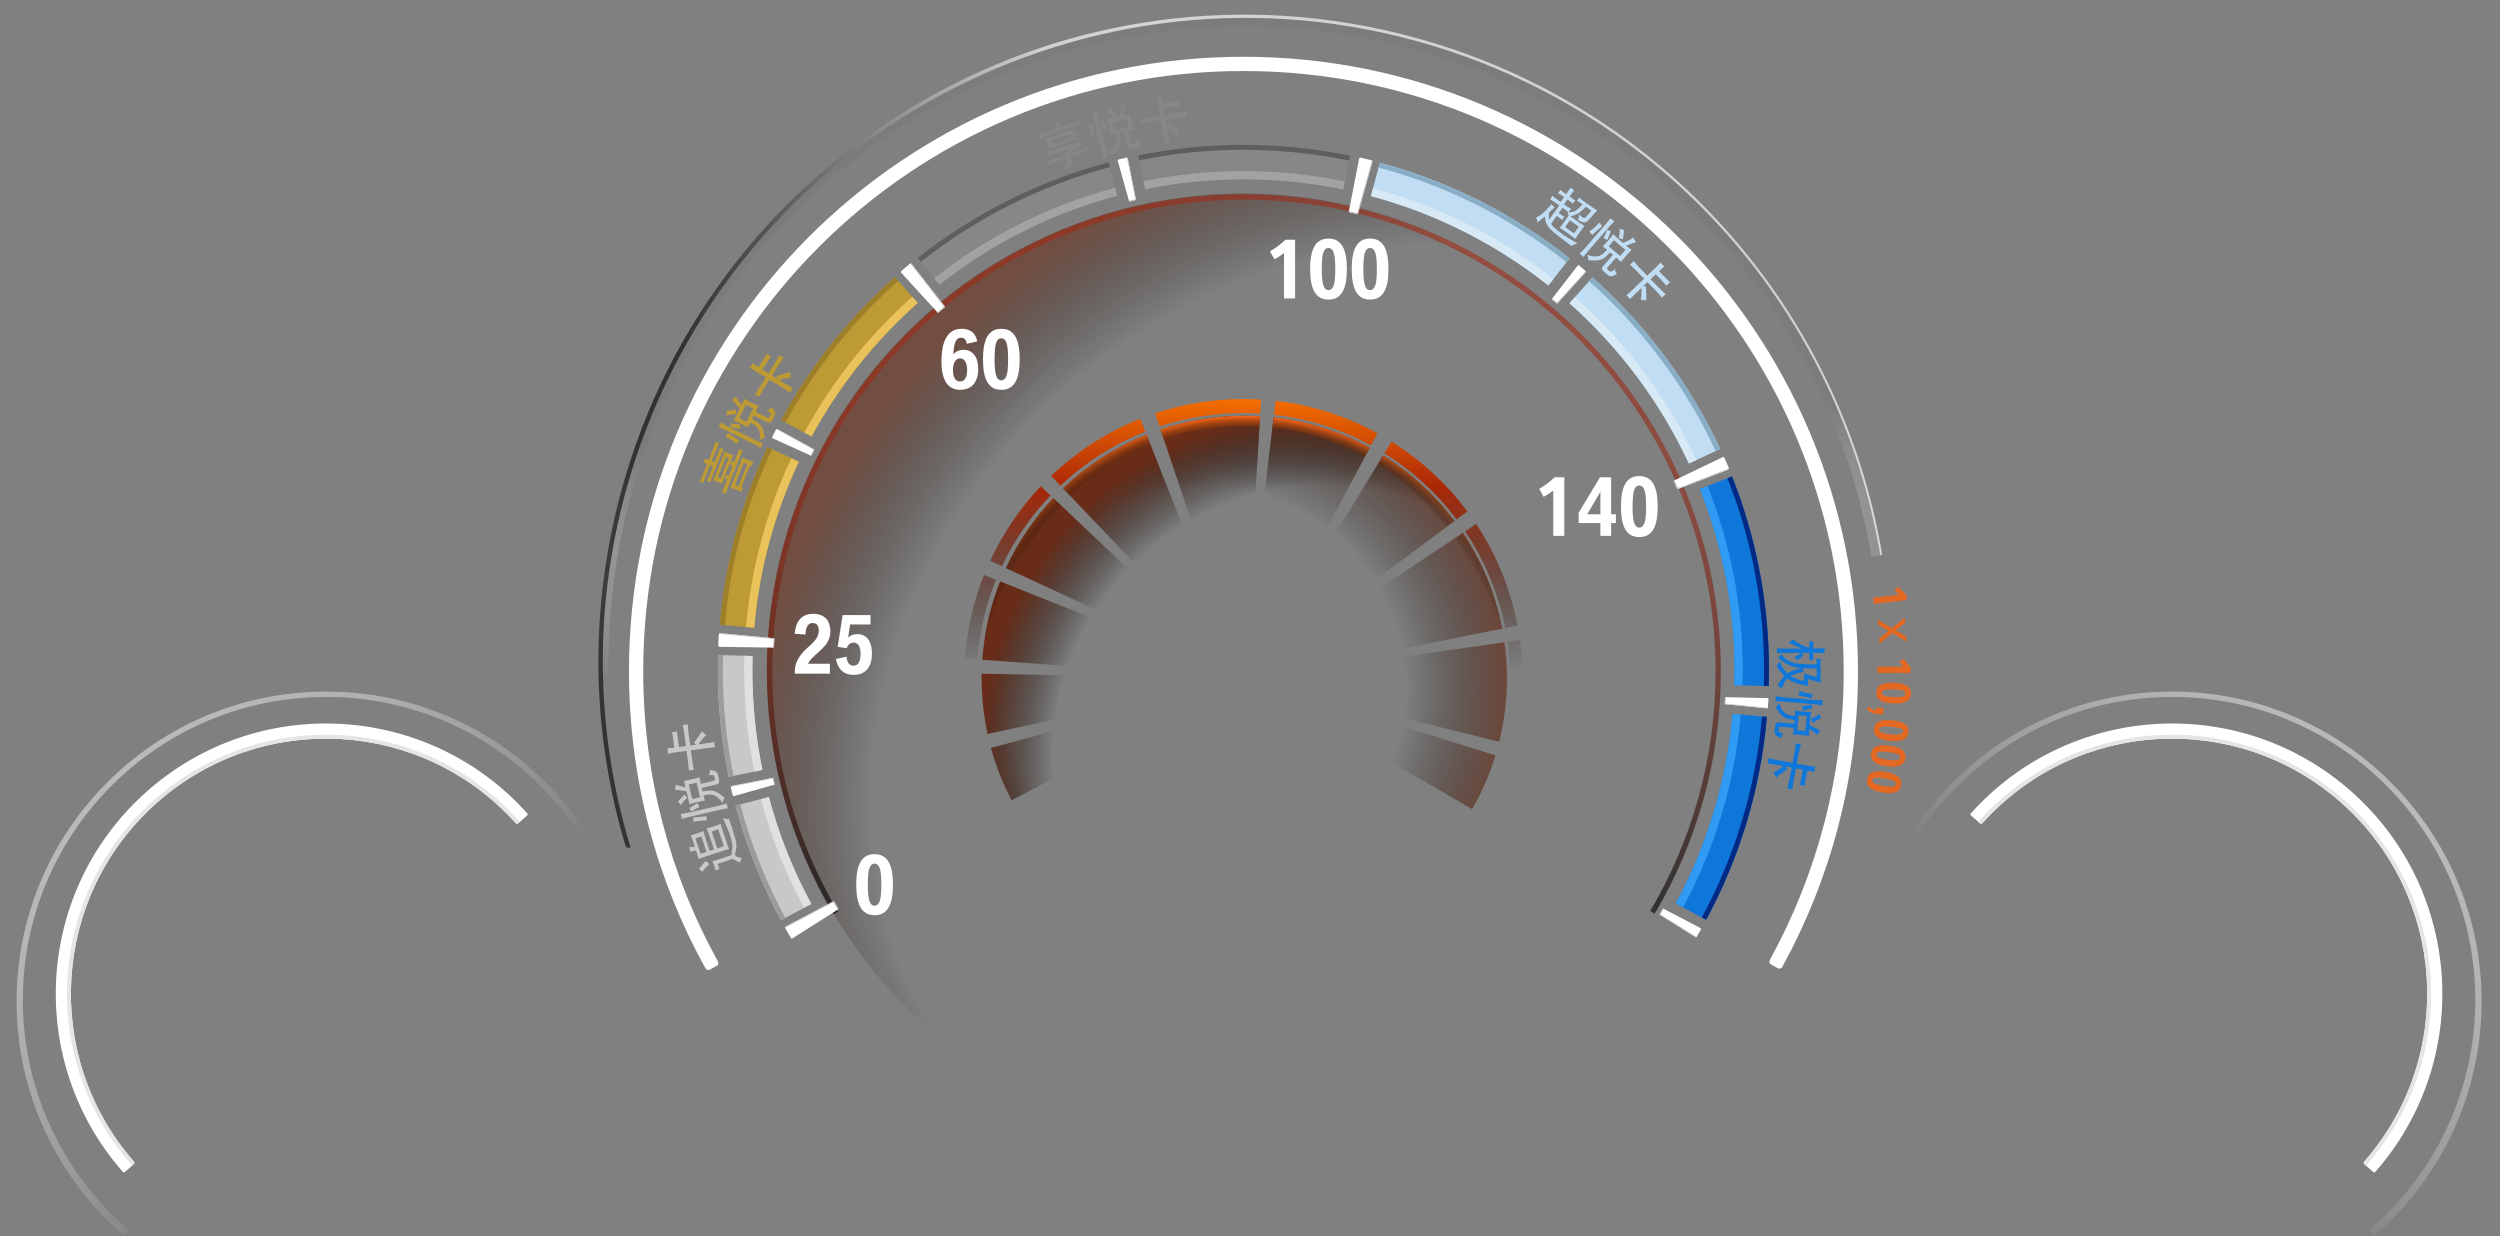 <?xml version="1.0" encoding="utf-8"?>
<!-- Generator: Adobe Illustrator 16.0.0, SVG Export Plug-In . SVG Version: 6.00 Build 0)  -->
<!DOCTYPE svg PUBLIC "-//W3C//DTD SVG 1.1//EN" "http://www.w3.org/Graphics/SVG/1.1/DTD/svg11.dtd">
<svg version="1.1" id="cn" xmlns="http://www.w3.org/2000/svg" xmlns:xlink="http://www.w3.org/1999/xlink" x="0px" y="0px"
	 width="819px" height="405.047px" viewBox="0 0 819 405.047" enable-background="new 0 0 819 405.047" xml:space="preserve">
<rect x="0" y="0" width="819" height="405.047" fill="#808080" stroke="none"/>
<g opacity="0.7">
	
		<radialGradient id="SVGID_1_" cx="-5995.709" cy="817.901" r="101.283" gradientTransform="matrix(1 0 0 1 6390.375 -592.328)" gradientUnits="userSpaceOnUse">
		<stop  offset="0.649" style="stop-color:#000000;stop-opacity:0"/>
		<stop  offset="1" style="stop-color:#692C17"/>
	</radialGradient>
	<path fill="url(#SVGID_1_)" d="M440.59,240.827l41.672,24.268c3.177-5.521,5.754-11.428,7.647-17.631l-46.03-14.369
		C443.066,235.812,441.955,238.4,440.59,240.827z"/>
	
		<radialGradient id="SVGID_2_" cx="-5995.709" cy="817.905" r="101.282" gradientTransform="matrix(1 0 0 1 6390.375 -592.328)" gradientUnits="userSpaceOnUse">
		<stop  offset="0.649" style="stop-color:#000000;stop-opacity:0"/>
		<stop  offset="1" style="stop-color:#692C17"/>
	</radialGradient>
	<path fill="url(#SVGID_2_)" d="M492.857,210.409l-47.71,6.745c0.214,1.636,0.336,3.302,0.336,4.992
		c0,3.194-0.396,6.297-1.141,9.267l46.806,11.584c1.646-6.646,2.524-13.595,2.524-20.746
		C493.672,218.232,493.39,214.28,492.857,210.409z"/>
	
		<radialGradient id="SVGID_3_" cx="-5995.709" cy="817.906" r="101.283" gradientTransform="matrix(1 0 0 1 6390.375 -592.328)" gradientUnits="userSpaceOnUse">
		<stop  offset="0.649" style="stop-color:#000000;stop-opacity:0"/>
		<stop  offset="1" style="stop-color:#692C17"/>
	</radialGradient>
	<path fill="url(#SVGID_3_)" d="M492.121,205.954c-2.189-11.434-6.646-22.062-12.879-31.401l-40.016,26.682
		c2.77,4.21,4.721,9.001,5.643,14.154L492.121,205.954z"/>
	
		<radialGradient id="SVGID_4_" cx="-5995.709" cy="817.907" r="101.284" gradientTransform="matrix(1 0 0 1 6390.375 -592.328)" gradientUnits="userSpaceOnUse">
		<stop  offset="0.649" style="stop-color:#000000;stop-opacity:0"/>
		<stop  offset="1" style="stop-color:#692C17"/>
	</radialGradient>
	<path fill="url(#SVGID_4_)" d="M453.11,149.208l-25.057,40.928c3.817,2.475,7.174,5.607,9.889,9.249l38.562-28.709
		C470.113,162.155,462.174,154.864,453.11,149.208z"/>
	
		<radialGradient id="SVGID_5_" cx="-5995.709" cy="817.903" r="101.28" gradientTransform="matrix(1 0 0 1 6390.375 -592.328)" gradientUnits="userSpaceOnUse">
		<stop  offset="0.649" style="stop-color:#000000;stop-opacity:0"/>
		<stop  offset="1" style="stop-color:#692C17"/>
	</radialGradient>
	<path fill="url(#SVGID_5_)" d="M407.636,136.215c-9.598,0-18.821,1.572-27.438,4.47l15.218,45.254
		c3.76-1.237,7.771-1.918,11.938-1.918c0.848,0,1.686,0.038,2.521,0.092l2.94-47.737
		C411.104,136.273,409.377,136.215,407.636,136.215z"/>
	
		<radialGradient id="SVGID_6_" cx="-5995.708" cy="817.905" r="101.284" gradientTransform="matrix(1 0 0 1 6390.375 -592.328)" gradientUnits="userSpaceOnUse">
		<stop  offset="0.649" style="stop-color:#000000;stop-opacity:0"/>
		<stop  offset="1" style="stop-color:#692C17"/>
	</radialGradient>
	<path fill="url(#SVGID_6_)" d="M324.656,245.034c1.646,5.995,3.917,11.729,6.749,17.129l42.259-22.164
		c-1.253-2.358-2.261-4.869-2.999-7.49L324.656,245.034z"/>
	
		<radialGradient id="SVGID_7_" cx="-5995.709" cy="817.903" r="101.282" gradientTransform="matrix(1 0 0 1 6390.375 -592.328)" gradientUnits="userSpaceOnUse">
		<stop  offset="0.649" style="stop-color:#000000;stop-opacity:0"/>
		<stop  offset="1" style="stop-color:#692C17"/>
	</radialGradient>
	<path fill="url(#SVGID_7_)" d="M369.228,222.148c0-0.172,0.01-0.34,0.014-0.51l-47.62-0.92c-0.01,0.512-0.021,1.021-0.021,1.529
		c0,6.241,0.671,12.328,1.935,18.189l46.611-9.984C369.552,227.78,369.228,225.002,369.228,222.148z"/>
	
		<radialGradient id="SVGID_8_" cx="-5995.708" cy="817.904" r="101.281" gradientTransform="matrix(1 0 0 1 6390.375 -592.328)" gradientUnits="userSpaceOnUse">
		<stop  offset="0.649" style="stop-color:#000000;stop-opacity:0"/>
		<stop  offset="1" style="stop-color:#692C17"/>
	</radialGradient>
	<path fill="url(#SVGID_8_)" d="M371.911,208.094l-44.258-17.603c-3.188,8.025-5.203,16.646-5.836,25.646l47.504,3.438
		C369.593,215.543,370.488,211.688,371.911,208.094z"/>
	
		<radialGradient id="SVGID_9_" cx="-5995.708" cy="817.905" r="101.286" gradientTransform="matrix(1 0 0 1 6390.375 -592.328)" gradientUnits="userSpaceOnUse">
		<stop  offset="0.649" style="stop-color:#000000;stop-opacity:0"/>
		<stop  offset="1" style="stop-color:#692C17"/>
	</radialGradient>
	<path fill="url(#SVGID_9_)" d="M329.546,186.105l43.213,20.018c1.755-3.781,4.108-7.225,6.944-10.209l-34.629-32.719
		C338.74,169.903,333.475,177.631,329.546,186.105z"/>
	
		<radialGradient id="SVGID_10_" cx="-5995.709" cy="817.902" r="101.28" gradientTransform="matrix(1 0 0 1 6390.375 -592.328)" gradientUnits="userSpaceOnUse">
		<stop  offset="0.649" style="stop-color:#000000;stop-opacity:0"/>
		<stop  offset="1" style="stop-color:#692C17"/>
	</radialGradient>
	<path fill="url(#SVGID_10_)" d="M348.26,159.988l32.88,34.489c3.457-3.275,7.522-5.91,12.02-7.714l-17.562-44.378
		C365.365,146.493,356.106,152.505,348.26,159.988z"/>
	
		<radialGradient id="SVGID_11_" cx="-5995.709" cy="817.903" r="101.282" gradientTransform="matrix(1 0 0 1 6390.375 -592.328)" gradientUnits="userSpaceOnUse">
		<stop  offset="0.649" style="stop-color:#000000;stop-opacity:0"/>
		<stop  offset="1" style="stop-color:#692C17"/>
	</radialGradient>
	<path fill="url(#SVGID_11_)" d="M417.25,136.753l-5.727,47.5c5.271,0.574,10.216,2.225,14.617,4.724l22.603-42.321
		C439.198,141.452,428.554,138.01,417.25,136.753z"/>
</g>
<radialGradient id="SVGID_12_" cx="-5984.763" cy="-185.58" r="183.524" gradientTransform="matrix(-0.706 -0.708 0.834 -0.831 -3627.78 -4153.981)" gradientUnits="userSpaceOnUse">
	<stop  offset="0.785" style="stop-color:#000000;stop-opacity:0"/>
	<stop  offset="1" style="stop-color:#692C17;stop-opacity:0.6"/>
</radialGradient>
<circle fill="url(#SVGID_12_)" cx="407.349" cy="219.575" r="156.165"/>
<g>
	
		<radialGradient id="SVGID_13_" cx="-5956.376" cy="840.569" r="113.799" gradientTransform="matrix(1 0 0 1 6390.375 -592.328)" gradientUnits="userSpaceOnUse">
		<stop  offset="0.783" style="stop-color:#000000;stop-opacity:0"/>
		<stop  offset="1" style="stop-color:#692C17"/>
	</radialGradient>
	<path fill="url(#SVGID_13_)" d="M440.59,240.827l41.672,24.268c3.177-5.521,5.754-11.428,7.647-17.631l-46.03-14.369
		C443.066,235.812,441.955,238.4,440.59,240.827z"/>
	
		<radialGradient id="SVGID_14_" cx="-5956.376" cy="840.572" r="113.799" gradientTransform="matrix(1 0 0 1 6390.375 -592.328)" gradientUnits="userSpaceOnUse">
		<stop  offset="0.783" style="stop-color:#000000;stop-opacity:0"/>
		<stop  offset="1" style="stop-color:#692C17"/>
	</radialGradient>
	<path fill="url(#SVGID_14_)" d="M492.857,210.409l-47.71,6.745c0.214,1.636,0.336,3.302,0.336,4.992
		c0,3.194-0.396,6.297-1.141,9.267l46.806,11.584c1.646-6.646,2.524-13.595,2.524-20.746
		C493.672,218.232,493.39,214.28,492.857,210.409z"/>
	
		<radialGradient id="SVGID_15_" cx="-5956.376" cy="840.572" r="113.8" gradientTransform="matrix(1 0 0 1 6390.375 -592.328)" gradientUnits="userSpaceOnUse">
		<stop  offset="0.783" style="stop-color:#000000;stop-opacity:0"/>
		<stop  offset="1" style="stop-color:#692C17"/>
	</radialGradient>
	<path fill="url(#SVGID_15_)" d="M492.121,205.954c-2.189-11.434-6.646-22.062-12.879-31.401l-40.016,26.682
		c2.77,4.21,4.721,9.001,5.643,14.154L492.121,205.954z"/>
	
		<radialGradient id="SVGID_16_" cx="-5956.376" cy="840.574" r="113.801" gradientTransform="matrix(1 0 0 1 6390.375 -592.328)" gradientUnits="userSpaceOnUse">
		<stop  offset="0.783" style="stop-color:#000000;stop-opacity:0"/>
		<stop  offset="1" style="stop-color:#692C17"/>
	</radialGradient>
	<path fill="url(#SVGID_16_)" d="M453.11,149.208l-25.057,40.928c3.817,2.475,7.174,5.607,9.889,9.249l38.562-28.709
		C470.113,162.155,462.174,154.864,453.11,149.208z"/>
	
		<radialGradient id="SVGID_17_" cx="-5956.376" cy="840.571" r="113.798" gradientTransform="matrix(1 0 0 1 6390.375 -592.328)" gradientUnits="userSpaceOnUse">
		<stop  offset="0.783" style="stop-color:#000000;stop-opacity:0"/>
		<stop  offset="1" style="stop-color:#692C17"/>
	</radialGradient>
	<path fill="url(#SVGID_17_)" d="M407.636,136.215c-9.598,0-18.821,1.572-27.438,4.47l15.218,45.254
		c3.76-1.237,7.771-1.918,11.938-1.918c0.848,0,1.686,0.038,2.521,0.092l2.94-47.737
		C411.104,136.273,409.377,136.215,407.636,136.215z"/>
	
		<radialGradient id="SVGID_18_" cx="-5956.375" cy="840.573" r="113.8" gradientTransform="matrix(1 0 0 1 6390.375 -592.328)" gradientUnits="userSpaceOnUse">
		<stop  offset="0.783" style="stop-color:#000000;stop-opacity:0"/>
		<stop  offset="1" style="stop-color:#692C17"/>
	</radialGradient>
	<path fill="url(#SVGID_18_)" d="M324.656,245.034c1.646,5.995,3.917,11.729,6.749,17.129l42.259-22.164
		c-1.253-2.358-2.261-4.869-2.999-7.49L324.656,245.034z"/>
	
		<radialGradient id="SVGID_19_" cx="-5956.376" cy="840.569" r="113.798" gradientTransform="matrix(1 0 0 1 6390.375 -592.328)" gradientUnits="userSpaceOnUse">
		<stop  offset="0.783" style="stop-color:#000000;stop-opacity:0"/>
		<stop  offset="1" style="stop-color:#692C17"/>
	</radialGradient>
	<path fill="url(#SVGID_19_)" d="M369.228,222.148c0-0.172,0.01-0.34,0.014-0.51l-47.62-0.92c-0.01,0.512-0.021,1.021-0.021,1.529
		c0,6.241,0.671,12.328,1.935,18.189l46.611-9.984C369.552,227.78,369.228,225.002,369.228,222.148z"/>
	
		<radialGradient id="SVGID_20_" cx="-5956.375" cy="840.572" r="113.799" gradientTransform="matrix(1 0 0 1 6390.375 -592.328)" gradientUnits="userSpaceOnUse">
		<stop  offset="0.783" style="stop-color:#000000;stop-opacity:0"/>
		<stop  offset="1" style="stop-color:#692C17"/>
	</radialGradient>
	<path fill="url(#SVGID_20_)" d="M371.911,208.094l-44.258-17.603c-3.188,8.025-5.203,16.646-5.836,25.646l47.504,3.438
		C369.593,215.543,370.488,211.688,371.911,208.094z"/>
	
		<radialGradient id="SVGID_21_" cx="-5956.375" cy="840.57" r="113.8" gradientTransform="matrix(1 0 0 1 6390.375 -592.328)" gradientUnits="userSpaceOnUse">
		<stop  offset="0.783" style="stop-color:#000000;stop-opacity:0"/>
		<stop  offset="1" style="stop-color:#692C17"/>
	</radialGradient>
	<path fill="url(#SVGID_21_)" d="M329.546,186.105l43.213,20.018c1.755-3.781,4.108-7.225,6.944-10.209l-34.629-32.719
		C338.74,169.903,333.475,177.631,329.546,186.105z"/>
	
		<radialGradient id="SVGID_22_" cx="-5956.376" cy="840.568" r="113.796" gradientTransform="matrix(1 0 0 1 6390.375 -592.328)" gradientUnits="userSpaceOnUse">
		<stop  offset="0.783" style="stop-color:#000000;stop-opacity:0"/>
		<stop  offset="1" style="stop-color:#692C17"/>
	</radialGradient>
	<path fill="url(#SVGID_22_)" d="M348.26,159.988l32.88,34.489c3.457-3.275,7.522-5.91,12.02-7.714l-17.562-44.378
		C365.365,146.493,356.106,152.505,348.26,159.988z"/>
	
		<radialGradient id="SVGID_23_" cx="-5956.376" cy="840.569" r="113.797" gradientTransform="matrix(1 0 0 1 6390.375 -592.328)" gradientUnits="userSpaceOnUse">
		<stop  offset="0.783" style="stop-color:#000000;stop-opacity:0"/>
		<stop  offset="1" style="stop-color:#692C17"/>
	</radialGradient>
	<path fill="url(#SVGID_23_)" d="M417.25,136.753l-5.727,47.5c5.271,0.574,10.216,2.225,14.617,4.724l22.603-42.321
		C439.198,141.452,428.554,138.01,417.25,136.753z"/>
</g>
<g>
	
		<linearGradient id="SVGID_24_" gradientUnits="userSpaceOnUse" x1="-6071.515" y1="833.235" x2="-6071.515" y2="717.841" gradientTransform="matrix(1 0 0 1 6390.375 -592.328)">
		<stop  offset="0.184" style="stop-color:#000000;stop-opacity:0"/>
		<stop  offset="0.706" style="stop-color:#AD2401;stop-opacity:0.961"/>
		<stop  offset="0.989" style="stop-color:#FF7800"/>
	</linearGradient>
	<path fill="url(#SVGID_24_)" d="M319.928,222.732c0-0.686,0.01-1.363,0.024-2.043l-4.013-0.078c-0.009,0.514-0.02,1.021-0.02,1.537
		c0,6.688,0.725,13.201,2.086,19.479l3.795-0.812C320.576,234.979,319.928,228.934,319.928,222.732z"/>
	
		<linearGradient id="SVGID_25_" gradientUnits="userSpaceOnUse" x1="-6069.156" y1="833.233" x2="-6069.156" y2="717.837" gradientTransform="matrix(1 0 0 1 6390.375 -592.328)">
		<stop  offset="0.184" style="stop-color:#000000;stop-opacity:0"/>
		<stop  offset="0.706" style="stop-color:#AD2401;stop-opacity:0.961"/>
		<stop  offset="0.989" style="stop-color:#FF7800"/>
	</linearGradient>
	<path fill="url(#SVGID_25_)" d="M326.289,189.947l-3.929-1.562c-3.399,8.555-5.546,17.745-6.212,27.344l4.032,0.291
		C320.878,206.861,322.99,198.1,326.289,189.947z"/>
	
		<linearGradient id="SVGID_26_" gradientUnits="userSpaceOnUse" x1="-5901.803" y1="833.234" x2="-5901.803" y2="717.836" gradientTransform="matrix(1 0 0 1 6390.375 -592.328)">
		<stop  offset="0.184" style="stop-color:#000000;stop-opacity:0"/>
		<stop  offset="0.706" style="stop-color:#AD2401;stop-opacity:0.961"/>
		<stop  offset="0.989" style="stop-color:#FF7800"/>
	</linearGradient>
	<path fill="url(#SVGID_26_)" d="M497.16,204.948c-2.307-12.113-7-23.38-13.573-33.289l-3.604,2.399
		c6.33,9.426,10.869,20.153,13.146,31.694L497.16,204.948z"/>
	
		<linearGradient id="SVGID_27_" gradientUnits="userSpaceOnUse" x1="-6065.892" y1="833.236" x2="-6065.892" y2="717.842" gradientTransform="matrix(1 0 0 1 6390.375 -592.328)">
		<stop  offset="0.184" style="stop-color:#000000;stop-opacity:0"/>
		<stop  offset="0.706" style="stop-color:#AD2401;stop-opacity:0.961"/>
		<stop  offset="0.989" style="stop-color:#FF7800"/>
	</linearGradient>
	<path fill="url(#SVGID_27_)" d="M319.213,246.516c1.763,6.395,4.2,12.498,7.232,18.246l3.309-1.731
		c-2.874-5.521-5.175-11.392-6.823-17.522L319.213,246.516z"/>
	
		<linearGradient id="SVGID_28_" gradientUnits="userSpaceOnUse" x1="-6030.594" y1="833.231" x2="-6030.594" y2="717.836" gradientTransform="matrix(1 0 0 1 6390.375 -592.328)">
		<stop  offset="0.184" style="stop-color:#000000;stop-opacity:0"/>
		<stop  offset="0.706" style="stop-color:#AD2401;stop-opacity:0.961"/>
		<stop  offset="0.989" style="stop-color:#FF7800"/>
	</linearGradient>
	<path fill="url(#SVGID_28_)" d="M344.353,155.89l3.06,3.208c7.994-7.533,17.405-13.58,27.797-17.689l-1.674-4.229
		C362.614,141.53,352.729,147.923,344.353,155.89z"/>
	
		<linearGradient id="SVGID_29_" gradientUnits="userSpaceOnUse" x1="-5994.589" y1="833.238" x2="-5994.589" y2="717.835" gradientTransform="matrix(1 0 0 1 6390.375 -592.328)">
		<stop  offset="0.184" style="stop-color:#000000;stop-opacity:0"/>
		<stop  offset="0.706" style="stop-color:#AD2401;stop-opacity:0.961"/>
		<stop  offset="0.989" style="stop-color:#FF7800"/>
	</linearGradient>
	<path fill="url(#SVGID_29_)" d="M378.419,135.395l1.453,4.325c8.644-2.86,17.882-4.413,27.48-4.413
		c1.854,0,3.692,0.065,5.521,0.179l0.28-4.58c-1.92-0.119-3.853-0.188-5.802-0.188C397.24,130.717,387.514,132.363,378.419,135.395z
		"/>
	
		<linearGradient id="SVGID_30_" gradientUnits="userSpaceOnUse" x1="-5956.064" y1="833.225" x2="-5956.064" y2="717.837" gradientTransform="matrix(1 0 0 1 6390.375 -592.328)">
		<stop  offset="0.184" style="stop-color:#000000;stop-opacity:0"/>
		<stop  offset="0.706" style="stop-color:#AD2401;stop-opacity:0.961"/>
		<stop  offset="0.989" style="stop-color:#FF7800"/>
	</linearGradient>
	<path fill="url(#SVGID_30_)" d="M417.356,135.88c11.404,1.299,22.145,4.787,31.783,10.042l2.127-3.984
		c-10.11-5.547-21.385-9.233-33.361-10.61L417.356,135.88z"/>
	
		<linearGradient id="SVGID_31_" gradientUnits="userSpaceOnUse" x1="-5923.255" y1="833.231" x2="-5923.255" y2="717.837" gradientTransform="matrix(1 0 0 1 6390.375 -592.328)">
		<stop  offset="0.184" style="stop-color:#000000;stop-opacity:0"/>
		<stop  offset="0.706" style="stop-color:#AD2401;stop-opacity:0.961"/>
		<stop  offset="0.989" style="stop-color:#FF7800"/>
	</linearGradient>
	<path fill="url(#SVGID_31_)" d="M455.895,144.659l-2.352,3.839c9.155,5.71,17.185,13.063,23.657,21.654l3.495-2.602
		C473.931,158.473,465.514,150.698,455.895,144.659z"/>
	
		<linearGradient id="SVGID_32_" gradientUnits="userSpaceOnUse" x1="-5894.81" y1="833.234" x2="-5894.81" y2="717.838" gradientTransform="matrix(1 0 0 1 6390.375 -592.328)">
		<stop  offset="0.184" style="stop-color:#000000;stop-opacity:0"/>
		<stop  offset="0.706" style="stop-color:#AD2401;stop-opacity:0.961"/>
		<stop  offset="0.989" style="stop-color:#FF7800"/>
	</linearGradient>
	<path fill="url(#SVGID_32_)" d="M497.937,209.689l-4.045,0.57c0.582,4.074,0.89,8.236,0.89,12.473
		c0,7.084-0.848,13.966-2.438,20.561l3.753,0.93c1.753-7.067,2.688-14.461,2.688-22.072
		C498.783,217.922,498.49,213.766,497.937,209.689z"/>
	
		<linearGradient id="SVGID_33_" gradientUnits="userSpaceOnUse" x1="-5901.259" y1="833.234" x2="-5901.259" y2="717.826" gradientTransform="matrix(1 0 0 1 6390.375 -592.328)">
		<stop  offset="0.184" style="stop-color:#000000;stop-opacity:0"/>
		<stop  offset="0.706" style="stop-color:#AD2401;stop-opacity:0.961"/>
		<stop  offset="0.989" style="stop-color:#FF7800"/>
	</linearGradient>
	<path fill="url(#SVGID_33_)" d="M483.453,265.79l3.218,1.871c3.36-5.853,6.097-12.104,8.107-18.681l-3.666-1.146
		C489.227,254.15,486.646,260.165,483.453,265.79z"/>
	
		<linearGradient id="SVGID_34_" gradientUnits="userSpaceOnUse" x1="-6056.108" y1="833.233" x2="-6056.108" y2="717.84" gradientTransform="matrix(1 0 0 1 6390.375 -592.328)">
		<stop  offset="0.184" style="stop-color:#000000;stop-opacity:0"/>
		<stop  offset="0.706" style="stop-color:#AD2401;stop-opacity:0.961"/>
		<stop  offset="0.989" style="stop-color:#FF7800"/>
	</linearGradient>
	<path fill="url(#SVGID_34_)" d="M324.378,183.712l3.856,1.788c4.045-8.581,9.441-16.398,15.92-23.174l-3.202-3.026
		C334.19,166.442,328.57,174.678,324.378,183.712z"/>
</g>
<linearGradient id="SVGID_35_" gradientUnits="userSpaceOnUse" x1="-5982.87" y1="649.218" x2="-5982.87" y2="931.987" gradientTransform="matrix(1 0 0 1 6390.375 -592.328)">
	<stop  offset="0" style="stop-color:#A12C17"/>
	<stop  offset="0.183" style="stop-color:#9E2B17"/>
	<stop  offset="0.317" style="stop-color:#952915"/>
	<stop  offset="0.435" style="stop-color:#852413"/>
	<stop  offset="0.543" style="stop-color:#6E1E10"/>
	<stop  offset="0.646" style="stop-color:#51160C"/>
	<stop  offset="0.744" style="stop-color:#2E0D07"/>
	<stop  offset="0.836" style="stop-color:#040101"/>
	<stop  offset="0.845" style="stop-color:#000000"/>
</linearGradient>
<path opacity="0.6" fill="url(#SVGID_35_)" enable-background="new    " d="M274.528,298.648
	c-13.678-23.059-21.541-49.969-21.541-78.723c0-85.335,69.182-154.514,154.519-154.514c85.336,0,154.516,69.179,154.516,154.514
	c0,28.666-7.814,55.504-21.417,78.514l1.492,0.881c13.754-23.27,21.657-50.402,21.657-79.395
	c0-86.292-69.955-156.247-156.248-156.247s-156.249,69.955-156.249,156.247c0,29.074,7.951,56.287,21.782,79.604L274.528,298.648z"
	/>
<path fill="#FFFFFF" d="M264.794,358.387"/>
<path opacity="0.76" fill="none" stroke="#282828" stroke-width="4" stroke-miterlimit="10" enable-background="new    " d="
	M526.646,109.215"/>
<path fill="#FFFFFF" d="M235.113,314.83c-15.541-28.146-24.397-60.495-24.397-94.919c0-108.604,88.041-196.646,196.643-196.646
	C515.961,23.265,604,111.306,604,219.911c0,34.205-8.742,66.364-24.104,94.378c-0.35,0.634-0.35,1.275,0.268,1.646l2.271,1.27
	c0.315,0.168,1.069,0.213,1.39-0.368c15.829-28.756,24.849-61.78,24.849-96.922C608.67,108.729,518.537,18.6,407.358,18.6
	s-201.309,90.129-201.309,201.312c0,35.271,9.082,68.414,25.018,97.24c0.285,0.521,0.92,0.742,1.363,0.55l2.591-1.444
	C235.32,316.02,235.523,315.572,235.113,314.83z"/>
<linearGradient id="SVGID_36_" gradientUnits="userSpaceOnUse" x1="-6384.505" y1="815.708" x2="-6269.144" y2="935.189" gradientTransform="matrix(1 0 0 1 6390.375 -592.328)">
	<stop  offset="0" style="stop-color:#BDBDBD"/>
	<stop  offset="1" style="stop-color:#FFFFFF;stop-opacity:0"/>
</linearGradient>
<path fill="url(#SVGID_36_)" d="M106.923,226.561c56.057,0,101.501,45.445,101.501,101.502c0,30.688-13.634,58.164-35.151,76.775
	l-1.75-2.035c21.122-18.205,34.514-45.135,34.514-75.207c0-54.83-44.445-99.279-99.273-99.279
	c-54.831,0-99.279,44.449-99.279,99.279c0,30.074,13.396,57.004,34.521,75.211l-1.613,1.873
	c-21.41-18.607-34.965-46.021-34.965-76.617C5.422,272.006,50.864,226.561,106.923,226.561z"/>
<g>
	
		<radialGradient id="SVGID_37_" cx="-5982.737" cy="823.453" r="94.765" gradientTransform="matrix(1 0 0 1 6390.375 -592.328)" gradientUnits="userSpaceOnUse">
		<stop  offset="0.924" style="stop-color:#000000;stop-opacity:0"/>
		<stop  offset="1" style="stop-color:#F36417"/>
	</radialGradient>
	<path fill="url(#SVGID_37_)" d="M324.955,222.25c0-0.49,0.012-0.979,0.021-1.465l-3.354-0.064c-0.01,0.51-0.021,1.021-0.021,1.529
		c0,6.242,0.671,12.328,1.935,18.191l3.281-0.701C325.602,234.102,324.955,228.252,324.955,222.25z"/>
	
		<radialGradient id="SVGID_38_" cx="-5982.74" cy="823.45" r="94.762" gradientTransform="matrix(1 0 0 1 6390.375 -592.328)" gradientUnits="userSpaceOnUse">
		<stop  offset="0.924" style="stop-color:#000000;stop-opacity:0"/>
		<stop  offset="1" style="stop-color:#F36417"/>
	</radialGradient>
	<path fill="url(#SVGID_38_)" d="M330.775,191.731l-3.119-1.241c-3.188,8.026-5.203,16.646-5.836,25.646l3.349,0.242
		C325.774,207.729,327.709,199.444,330.775,191.731z"/>
	
		<radialGradient id="SVGID_39_" cx="-5982.742" cy="823.448" r="94.754" gradientTransform="matrix(1 0 0 1 6390.375 -592.328)" gradientUnits="userSpaceOnUse">
		<stop  offset="0.924" style="stop-color:#000000;stop-opacity:0"/>
		<stop  offset="1" style="stop-color:#F36417"/>
	</radialGradient>
	<path fill="url(#SVGID_39_)" d="M329.546,186.105l3.046,1.411c3.772-8.145,8.836-15.571,14.924-22.018l-2.438-2.306
		C338.74,169.903,333.475,177.631,329.546,186.105z"/>
	
		<radialGradient id="SVGID_40_" cx="-5982.739" cy="823.454" r="94.763" gradientTransform="matrix(1 0 0 1 6390.375 -592.328)" gradientUnits="userSpaceOnUse">
		<stop  offset="0.924" style="stop-color:#000000;stop-opacity:0"/>
		<stop  offset="1" style="stop-color:#F36417"/>
	</radialGradient>
	<path fill="url(#SVGID_40_)" d="M348.26,159.988l2.313,2.431c7.535-7.188,16.432-12.964,26.254-16.912l-1.233-3.121
		C365.365,146.493,356.106,152.505,348.26,159.988z"/>
	
		<radialGradient id="SVGID_41_" cx="-5982.74" cy="823.457" r="94.765" gradientTransform="matrix(1 0 0 1 6390.375 -592.328)" gradientUnits="userSpaceOnUse">
		<stop  offset="0.924" style="stop-color:#000000;stop-opacity:0"/>
		<stop  offset="1" style="stop-color:#F36417"/>
	</radialGradient>
	<path fill="url(#SVGID_41_)" d="M380.198,140.685l1.07,3.183c8.281-2.785,17.148-4.297,26.368-4.297
		c1.671,0,3.329,0.057,4.976,0.153l0.206-3.349c-1.715-0.104-3.438-0.16-5.182-0.16
		C398.039,136.215,388.816,137.787,380.198,140.685z"/>
	
		<radialGradient id="SVGID_42_" cx="-5982.74" cy="823.462" r="94.768" gradientTransform="matrix(1 0 0 1 6390.375 -592.328)" gradientUnits="userSpaceOnUse">
		<stop  offset="0.924" style="stop-color:#000000;stop-opacity:0"/>
		<stop  offset="1" style="stop-color:#F36417"/>
	</radialGradient>
	<path fill="url(#SVGID_42_)" d="M416.849,140.085c10.882,1.207,21.127,4.52,30.312,9.532l1.582-2.962
		c-9.549-5.203-20.189-8.646-31.493-9.902L416.849,140.085z"/>
	
		<radialGradient id="SVGID_43_" cx="-5982.74" cy="823.456" r="94.763" gradientTransform="matrix(1 0 0 1 6390.375 -592.328)" gradientUnits="userSpaceOnUse">
		<stop  offset="0.924" style="stop-color:#000000;stop-opacity:0"/>
		<stop  offset="1" style="stop-color:#F36417"/>
	</radialGradient>
	<path fill="url(#SVGID_43_)" d="M453.11,149.208l-1.752,2.862c8.699,5.432,16.316,12.431,22.453,20.608l2.691-2.004
		C470.113,162.155,462.174,154.864,453.11,149.208z"/>
	
		<radialGradient id="SVGID_44_" cx="-5982.741" cy="823.449" r="94.762" gradientTransform="matrix(1 0 0 1 6390.375 -592.328)" gradientUnits="userSpaceOnUse">
		<stop  offset="0.924" style="stop-color:#000000;stop-opacity:0"/>
		<stop  offset="1" style="stop-color:#F36417"/>
	</radialGradient>
	<path fill="url(#SVGID_44_)" d="M492.121,205.954c-2.189-11.434-6.646-22.062-12.879-31.401l-2.793,1.862
		c5.994,8.98,10.274,19.201,12.379,30.192L492.121,205.954z"/>
	
		<radialGradient id="SVGID_45_" cx="-5982.753" cy="823.453" r="94.776" gradientTransform="matrix(1 0 0 1 6390.375 -592.328)" gradientUnits="userSpaceOnUse">
		<stop  offset="0.924" style="stop-color:#000000;stop-opacity:0"/>
		<stop  offset="1" style="stop-color:#F36417"/>
	</radialGradient>
	<path fill="url(#SVGID_45_)" d="M492.857,210.409l-3.323,0.469c0.515,3.722,0.782,7.517,0.782,11.373
		c0,6.875-0.845,13.556-2.427,19.938l3.259,0.809c1.646-6.646,2.524-13.593,2.524-20.746
		C493.672,218.232,493.39,214.28,492.857,210.409z"/>
	
		<radialGradient id="SVGID_46_" cx="-5982.739" cy="823.453" r="94.761" gradientTransform="matrix(1 0 0 1 6390.375 -592.328)" gradientUnits="userSpaceOnUse">
		<stop  offset="0.924" style="stop-color:#000000;stop-opacity:0"/>
		<stop  offset="1" style="stop-color:#F36417"/>
	</radialGradient>
	<path fill="url(#SVGID_46_)" d="M479.362,263.404l2.9,1.688c3.177-5.521,5.754-11.428,7.647-17.631l-3.2-1
		C484.887,252.424,482.41,258.1,479.362,263.404z"/>
	
		<radialGradient id="SVGID_47_" cx="-5982.737" cy="823.454" r="94.765" gradientTransform="matrix(1 0 0 1 6390.375 -592.328)" gradientUnits="userSpaceOnUse">
		<stop  offset="0.924" style="stop-color:#000000;stop-opacity:0"/>
		<stop  offset="1" style="stop-color:#F36417"/>
	</radialGradient>
	<path fill="url(#SVGID_47_)" d="M324.656,245.034c1.646,5.995,3.917,11.729,6.749,17.129l2.976-1.562
		c-2.722-5.186-4.904-10.688-6.483-16.449L324.656,245.034z"/>
</g>
<g>
	<path fill="#FFFFFF" d="M48.082,259.303C11.64,291.609,8.154,347.246,40.176,383.84c0.324,0.371,0.614,0.229,0.836,0.03
		l2.771-2.457c0.217-0.19,0.396-0.521,0.072-0.888c-30.181-34.547-26.876-87.033,7.512-117.52
		c34.398-30.492,86.937-27.461,117.605,6.688c0.132,0.146,0.479,0.314,0.854-0.018l2.889-2.561c0.233-0.207,0.144-0.512,0.039-0.629
		C140.278,230.221,84.558,226.971,48.082,259.303z"/>
	<path fill="#E5E5E5" d="M50.51,262.043c-35.074,31.092-38.303,84.729-7.212,119.805l0.486-0.435
		c0.292-0.259,0.364-0.554,0.072-0.888c-30.181-34.549-26.876-87.033,7.512-117.52c34.382-30.479,86.877-27.465,117.555,6.632
		c0.296,0.329,0.59,0.321,0.905,0.044l0.481-0.432C139.219,234.182,85.582,230.954,50.51,262.043z"/>
	<circle fill="none" cx="106.254" cy="325.265" r="88.302"/>
</g>
<linearGradient id="SVGID_48_" gradientUnits="userSpaceOnUse" x1="-5357.208" y1="815.706" x2="-5241.847" y2="935.187" gradientTransform="matrix(-1 0 0 1 -4544.685 -592.328)">
	<stop  offset="0" style="stop-color:#BDBDBD"/>
	<stop  offset="1" style="stop-color:#FFFFFF;stop-opacity:0"/>
</linearGradient>
<path fill="url(#SVGID_48_)" d="M711.469,226.561c-56.06,0-101.501,45.445-101.501,101.502c0,30.688,13.634,58.164,35.148,76.775
	l1.75-2.035c-21.119-18.205-34.512-45.135-34.512-75.207c0-54.83,44.445-99.279,99.273-99.279c54.829,0,99.274,44.449,99.274,99.279
	c0,30.074-13.393,57.004-34.519,75.211L778,404.68c21.407-18.607,34.966-46.021,34.966-76.617
	C812.97,272.006,767.528,226.561,711.469,226.561z"/>
<g>
	<path fill="#FFFFFF" d="M770.311,259.303c36.441,32.307,39.928,87.942,7.904,124.537c-0.323,0.371-0.613,0.229-0.836,0.03
		l-2.771-2.457c-0.218-0.19-0.396-0.521-0.074-0.888c30.185-34.547,26.877-87.033-7.509-117.52
		c-34.401-30.492-86.938-27.461-117.608,6.688c-0.131,0.146-0.479,0.314-0.853-0.018l-2.889-2.561
		c-0.233-0.207-0.146-0.512-0.039-0.628C678.114,230.221,733.834,226.971,770.311,259.303z"/>
	<path fill="#E5E5E5" d="M767.883,262.043c35.071,31.092,38.303,84.729,7.211,119.805l-0.485-0.435
		c-0.292-0.259-0.366-0.554-0.075-0.888c30.185-34.549,26.877-87.033-7.508-117.52c-34.383-30.479-86.877-27.465-117.556,6.632
		c-0.296,0.329-0.591,0.321-0.905,0.044l-0.484-0.432C679.172,234.182,732.81,230.954,767.883,262.043z"/>
	<circle fill="none" cx="712.138" cy="325.265" r="88.302"/>
</g>
<linearGradient id="SVGID_49_" gradientUnits="userSpaceOnUse" x1="-5652.73" y1="690.73" x2="-5709.932" y2="869.428" gradientTransform="matrix(-0.964 -0.265 -0.265 0.964 -4867.808 -2104.957)">
	<stop  offset="0.431" style="stop-color:#7A7A7A;stop-opacity:0.8"/>
	<stop  offset="0.83" style="stop-color:#E8E8E8;stop-opacity:0"/>
</linearGradient>
<path fill="url(#SVGID_49_)" d="M463.793,12.393c82.155,22.552,139.645,90.536,152.812,169.39l-3.529,0.554
	c-13.06-77.436-69.562-144.158-150.276-166.313C351.89-14.419,237.302,50.809,206.859,161.717
	c-10.614,38.677-9.584,77.797,0.948,113.645c0.385,1.31-0.357,1.91-0.887,2.095l-0.687,0.205c-0.858,0.297-1.249-0.343-1.342-0.654
	c-10.98-36.709-12.146-76.841-1.259-116.512C234.58,47.753,351.057-18.552,463.793,12.393z"/>
<linearGradient id="SVGID_50_" gradientUnits="userSpaceOnUse" x1="-5852.799" y1="637.521" x2="-6082.132" y2="816.188" gradientTransform="matrix(1 0 0 1 6390.375 -592.328)">
	<stop  offset="0.462" style="stop-color:#E8E8E8;stop-opacity:0.8"/>
	<stop  offset="0.719" style="stop-color:#7A7A7A;stop-opacity:0.8"/>
	<stop  offset="1" style="stop-color:#000000;stop-opacity:0.6"/>
</linearGradient>
<path fill="url(#SVGID_50_)" d="M463.793,12.393c82.155,22.552,139.645,90.536,152.812,169.39l-0.447,0.07l-0.186,0.029
	c-13.135-78.425-70.324-146.028-152.049-168.46C351.74-17.371,235.835,48.61,205.042,160.793
	c-10.918,39.776-9.659,80.02,1.501,116.771l-0.312,0.096c-0.858,0.297-1.249-0.344-1.342-0.654
	c-10.98-36.709-12.146-76.841-1.259-116.512C234.58,47.753,351.057-18.552,463.793,12.393z"/>
<g>
	<path fill="#E56822" d="M613.649,195.791l8.35-0.938c-0.356-0.394-0.644-0.716-0.854-0.969s-0.376-0.477-0.5-0.669l1.364-0.975
		c0.203,0.274,0.462,0.587,0.771,0.937c0.312,0.351,0.623,0.674,0.938,0.971c0.312,0.296,0.565,0.527,0.767,0.693l0.203,1.767
		l-10.806,1.212L613.649,195.791z"/>
	<path fill="#E56822" d="M615.047,218.436l8.399-0.014c-0.312-0.43-0.56-0.781-0.735-1.058c-0.186-0.274-0.322-0.517-0.427-0.722
		l1.468-0.819c0.172,0.298,0.395,0.636,0.663,1.019c0.27,0.383,0.544,0.738,0.819,1.066c0.279,0.328,0.507,0.586,0.688,0.771
		l0.007,1.776l-10.875,0.021L615.047,218.436z"/>
	<path fill="#E56822" d="M614.698,226.859c0.022-0.609,0.167-1.127,0.437-1.549c0.269-0.42,0.646-0.758,1.142-1.01
		c0.494-0.254,1.095-0.428,1.804-0.525c0.712-0.1,1.515-0.131,2.412-0.1c0.896,0.033,1.692,0.125,2.394,0.275
		c0.692,0.146,1.278,0.365,1.752,0.654c0.472,0.287,0.826,0.65,1.062,1.09c0.236,0.438,0.345,0.967,0.32,1.574
		c-0.021,0.611-0.166,1.131-0.435,1.554c-0.27,0.425-0.646,0.763-1.14,1.019c-0.491,0.256-1.091,0.432-1.796,0.529
		c-0.706,0.098-1.507,0.131-2.4,0.098c-0.9-0.031-1.699-0.125-2.398-0.271c-0.699-0.15-1.286-0.369-1.76-0.66
		c-0.478-0.291-0.828-0.656-1.063-1.1C614.781,227.999,614.674,227.471,614.698,226.859z M616.448,226.924
		c-0.013,0.328,0.146,0.598,0.461,0.807c0.317,0.207,0.787,0.354,1.407,0.438c0.62,0.082,1.288,0.139,2.001,0.164
		c1.073,0.039,1.903,0.012,2.492-0.078c0.588-0.092,0.975-0.23,1.158-0.424c0.185-0.193,0.279-0.396,0.289-0.617
		c0.012-0.34-0.146-0.607-0.469-0.812c-0.322-0.199-0.791-0.342-1.4-0.422s-1.271-0.131-1.979-0.158
		c-0.715-0.023-1.317-0.021-1.817,0.008c-0.5,0.027-0.907,0.09-1.226,0.178c-0.312,0.088-0.545,0.209-0.688,0.36
		C616.531,226.52,616.455,226.706,616.448,226.924z"/>
	<path fill="#E56822" d="M611.506,232.17l0.778-0.711c0.211,0.232,0.438,0.438,0.67,0.611c0.235,0.176,0.48,0.307,0.736,0.396
		c0.256,0.094,0.498,0.146,0.729,0.16l0.209,0.016l0.054-0.824l2.425,0.16l-0.136,2.055l-2.295-0.15
		c-0.536-0.033-1.026-0.154-1.474-0.357c-0.443-0.205-0.806-0.436-1.072-0.688C611.861,232.584,611.652,232.361,611.506,232.17z"/>
	<path fill="#E56822" d="M613.912,238.793c0.062-0.607,0.232-1.115,0.525-1.521c0.291-0.401,0.689-0.717,1.197-0.938
		c0.508-0.227,1.117-0.363,1.831-0.42c0.713-0.059,1.519-0.043,2.415,0.041c0.893,0.086,1.683,0.225,2.369,0.414
		c0.686,0.189,1.257,0.441,1.711,0.758c0.451,0.312,0.782,0.697,0.992,1.146c0.209,0.453,0.284,0.982,0.229,1.594
		c-0.06,0.607-0.233,1.117-0.524,1.523c-0.293,0.404-0.688,0.724-1.192,0.945c-0.506,0.229-1.113,0.367-1.824,0.425
		c-0.711,0.06-1.514,0.043-2.404-0.041c-0.896-0.086-1.688-0.226-2.38-0.413c-0.688-0.189-1.262-0.445-1.718-0.764
		c-0.456-0.316-0.788-0.703-0.998-1.157C613.932,239.936,613.857,239.402,613.912,238.793z M615.658,238.961
		c-0.028,0.328,0.105,0.604,0.411,0.832c0.309,0.225,0.77,0.396,1.382,0.518c0.613,0.117,1.275,0.211,1.986,0.277
		c1.068,0.104,1.898,0.125,2.492,0.067c0.593-0.056,0.986-0.175,1.182-0.354c0.196-0.18,0.308-0.379,0.324-0.6
		c0.032-0.34-0.104-0.615-0.418-0.837c-0.312-0.22-0.771-0.388-1.374-0.503c-0.604-0.113-1.261-0.203-1.967-0.271
		c-0.712-0.066-1.316-0.104-1.817-0.101c-0.501-0.003-0.911,0.034-1.229,0.104c-0.318,0.07-0.559,0.177-0.709,0.32
		C615.77,238.559,615.682,238.743,615.658,238.961z"/>
	<path fill="#E56822" d="M612.977,246.891c0.083-0.604,0.277-1.104,0.585-1.498c0.31-0.393,0.72-0.688,1.235-0.893
		c0.517-0.201,1.133-0.318,1.848-0.348c0.715-0.028,1.52,0.02,2.411,0.141c0.888,0.119,1.672,0.289,2.351,0.506
		c0.683,0.219,1.238,0.492,1.683,0.826c0.438,0.33,0.757,0.729,0.944,1.188c0.19,0.461,0.244,0.994,0.161,1.604
		c-0.081,0.604-0.275,1.104-0.586,1.502c-0.308,0.396-0.719,0.691-1.229,0.896c-0.519,0.205-1.13,0.322-1.843,0.354
		c-0.713,0.026-1.514-0.021-2.398-0.142c-0.896-0.118-1.68-0.286-2.36-0.508c-0.681-0.22-1.241-0.494-1.686-0.83
		c-0.443-0.334-0.761-0.731-0.95-1.192C612.948,248.031,612.894,247.497,612.977,246.891z M614.715,247.127
		c-0.045,0.326,0.08,0.605,0.377,0.848c0.297,0.238,0.749,0.428,1.356,0.57s1.27,0.262,1.977,0.355
		c1.062,0.146,1.894,0.199,2.484,0.168c0.599-0.031,0.994-0.135,1.195-0.311c0.203-0.172,0.318-0.365,0.353-0.586
		c0.045-0.336-0.082-0.617-0.388-0.854c-0.302-0.229-0.754-0.416-1.354-0.557c-0.604-0.141-1.252-0.258-1.954-0.354
		c-0.708-0.098-1.312-0.152-1.812-0.176c-0.5-0.021-0.911,0-1.23,0.061c-0.322,0.059-0.563,0.154-0.725,0.293
		C614.838,246.73,614.742,246.909,614.715,247.127z"/>
	<path fill="#E56822" d="M611.656,255.256c0.108-0.604,0.324-1.094,0.648-1.471c0.323-0.383,0.747-0.66,1.271-0.844
		c0.524-0.184,1.146-0.271,1.86-0.271s1.517,0.08,2.403,0.238c0.882,0.152,1.655,0.354,2.323,0.604
		c0.673,0.242,1.22,0.541,1.646,0.894c0.426,0.351,0.725,0.761,0.896,1.228c0.175,0.471,0.203,1.006,0.099,1.604
		c-0.108,0.603-0.324,1.095-0.648,1.476c-0.324,0.385-0.747,0.666-1.27,0.852c-0.523,0.186-1.144,0.273-1.854,0.273
		s-1.511-0.08-2.393-0.234c-0.891-0.157-1.666-0.359-2.339-0.604c-0.67-0.246-1.224-0.545-1.648-0.897
		c-0.429-0.354-0.729-0.767-0.896-1.231C611.576,256.395,611.547,255.859,611.656,255.256z M613.383,255.564
		c-0.062,0.324,0.055,0.609,0.341,0.859c0.287,0.25,0.729,0.459,1.334,0.627c0.603,0.168,1.256,0.313,1.959,0.438
		c1.056,0.188,1.882,0.274,2.478,0.271c0.599-0.008,0.998-0.096,1.209-0.258c0.209-0.164,0.334-0.354,0.371-0.57
		c0.062-0.336-0.057-0.623-0.348-0.865c-0.293-0.244-0.734-0.445-1.329-0.611c-0.594-0.164-1.239-0.309-1.938-0.434
		c-0.7-0.125-1.305-0.207-1.804-0.248c-0.499-0.039-0.909-0.037-1.232,0.006c-0.323,0.047-0.567,0.135-0.732,0.266
		S613.42,255.348,613.383,255.564z"/>
</g>
<polygon fill="#E56822" points="624.596,210.146 624.461,208.484 621.064,206.493 624.108,203.995 623.977,202.333 619.807,205.758 
	615.148,203.03 615.28,204.693 618.678,206.682 615.633,209.184 615.765,210.844 619.938,207.42 "/>
<path fill="#C9C7C8" d="M235.261,214.588c-0.048,1.676-0.079,3.354-0.079,5.041c0,11.955,1.22,23.623,3.54,34.891l11.053-2.311
	c-2.164-10.521-3.302-21.418-3.302-32.58c0-1.576,0.029-3.146,0.074-4.715L235.261,214.588z"/>
<path fill="#E1E0DE" d="M246.472,219.629c0-1.576,0.029-3.146,0.074-4.715l-2.69-0.078c-0.046,1.594-0.075,3.188-0.075,4.793
	c0,11.352,1.158,22.432,3.359,33.131l2.635-0.551C247.611,241.688,246.472,230.792,246.472,219.629z"/>
<path fill="#C9C7C8" d="M255.842,301.471l9.935-5.369c-5.933-10.959-10.622-22.688-13.896-34.994l-10.937,2.82
	C244.451,277.131,249.479,289.713,255.842,301.471z"/>
<path fill="#E1E0DE" d="M265.777,296.102c-5.933-10.959-10.622-22.688-13.896-34.994l-2.607,0.676
	c3.33,12.52,8.102,24.449,14.137,35.602L265.777,296.102z"/>
<path fill="#9D9C9B" d="M235.261,214.588c-0.048,1.676-0.079,3.354-0.079,5.041c0,11.955,1.22,23.623,3.54,34.891l1.589-0.332
	c-2.297-11.16-3.505-22.719-3.505-34.559c0-1.67,0.03-3.334,0.078-4.994L235.261,214.588z"/>
<path fill="#9D9C9B" d="M257.27,300.698c-6.301-11.642-11.28-24.104-14.752-37.177l-1.572,0.404
	c3.508,13.203,8.533,25.785,14.896,37.543L257.27,300.698z"/>
<path fill="#BD9A34" d="M247.084,205.646c1.663-19.306,6.729-37.631,14.604-54.381l-10.16-4.766l-0.064-0.021
	c-8.425,17.922-13.848,37.531-15.627,58.186L247.084,205.646z"/>
<path fill="#9E7F29" d="M237.454,204.803c1.762-20.462,7.136-39.889,15.48-57.645l-1.406-0.66l-0.064-0.021
	c-8.425,17.922-13.848,37.531-15.627,58.187L237.454,204.803z"/>
<path fill="#E9C25A" d="M244.402,205.411l2.685,0.231c1.663-19.304,6.729-37.629,14.604-54.379l-2.438-1.144
	C251.246,167.151,246.093,185.784,244.402,205.411z"/>
<path fill="#BD9A34" d="M255.919,137.645L255.919,137.645l9.94,5.353c8.987-16.559,20.805-31.354,34.787-43.759l-7.485-8.447
	C278.187,104.071,265.538,119.914,255.919,137.645z"/>
<g>
	<path fill="#C9C7C8" d="M228.875,281.44c-0.279-1.015-0.449-1.61-0.507-1.787l-0.342-1.028c-0.088,0.013-0.191,0.026-0.307,0.042
		c-0.228,0.029-0.547,0.085-0.958,0.17l-0.667,0.134c-0.024-0.319-0.129-0.821-0.31-1.506l0.671,0.037
		c0.093,0.004,0.489-0.006,1.187-0.03l-0.694-2.088c-0.039-0.119-0.265-0.707-0.674-1.766c0.455-0.093,0.932-0.222,1.432-0.388
		l1.359-0.45c0.349-0.115,0.582-0.198,0.698-0.248l0.667-0.291c0.178,0.709,0.348,1.309,0.513,1.803l1.561,4.69l1.391-0.462
		l-1.669-5.016c-0.198-0.593-0.434-1.218-0.71-1.875c0.439-0.088,0.937-0.225,1.494-0.409l1.75-0.579
		c0.345-0.114,0.566-0.193,0.667-0.238l0.651-0.285c0.164,0.666,0.337,1.272,0.518,1.818l1.483,4.455
		c0.216,0.649,0.466,1.316,0.752,2c-0.798,0.207-1.495,0.408-2.089,0.605l-5.969,1.977c-0.485,0.16-0.806,0.273-0.964,0.336
		L228.875,281.44z M231.456,279.081l-1.68-5.049l-1.938,0.643l1.68,5.048L231.456,279.081z M228.955,284.597l2.268-2.567
		c0.255,0.278,0.648,0.645,1.18,1.097l-0.458,0.395c-0.594,0.508-1.119,1.086-1.574,1.732l-0.271,0.383
		C229.738,285.231,229.357,284.885,228.955,284.597z M237.128,277.202l-1.84-5.531l-2.142,0.709l1.841,5.531L237.128,277.202z
		 M242.388,282.638l-0.582-0.291l-0.854-0.479l-0.91-0.494l-4.955,1.641l0.172,0.514c0.051,0.156,0.214,0.558,0.488,1.205
		c-0.244,0.052-0.388,0.086-0.436,0.101l-0.03,0.011l-0.071,0.023l-0.117,0.039l-0.031,0.011c-0.006,0.001-0.016,0.005-0.032,0.01
		c-0.03,0.016-0.094,0.042-0.19,0.08c-0.005,0.003-0.152,0.06-0.438,0.171c-0.185-0.729-0.288-1.127-0.311-1.194l-0.238-0.717
		c-0.033-0.099-0.191-0.485-0.472-1.158c0.542-0.122,1.187-0.307,1.932-0.554l4.266-1.412l0.031-0.141
		c0.189-1.083,0.294-1.786,0.313-2.109c0.066-1.089-0.188-2.493-0.76-4.212c-0.323-0.971-0.992-2.632-2.005-4.983l-0.307-0.712
		c0.746,0.243,1.244,0.332,1.494,0.267l0.447-0.114l0.177,0.581c0.008,0.027,0.017,0.053,0.026,0.079l0.161,0.483l0.218,0.628
		l0.077,0.233l0.082,0.242l0.219,0.636c0.862,2.729,1.335,4.347,1.414,4.851c0.156,1.021,0.087,2.111-0.205,3.268
		c-0.127,0.521-0.169,0.847-0.126,0.977c0.08,0.239,0.306,0.435,0.682,0.587c0.267,0.108,0.783,0.251,1.548,0.431
		c-0.047,0.085-0.082,0.146-0.105,0.182c-0.247,0.422-0.384,0.678-0.412,0.768L242.388,282.638z"/>
	<path fill="#C9C7C8" d="M236.645,263.087l-0.19-0.311c-0.453-0.743-1.07-1.375-1.851-1.897c-0.912-0.608-2.116-0.739-3.613-0.393
		l-0.529,0.122l0.07,0.304c0.088,0.384,0.224,0.848,0.406,1.39c-0.424,0.042-0.858,0.114-1.302,0.217l-2.55,0.591
		c-0.315,0.073-0.527,0.128-0.637,0.165l-0.643,0.216c-0.026-0.14-0.045-0.242-0.054-0.308c-0.107-0.655-0.17-1.027-0.191-1.118
		l-0.652-2.815c-1.447-0.267-2.474-0.416-3.078-0.449l-0.702-0.04c0.112-0.561,0.193-1.136,0.243-1.726l0.988,0.327
		c0.658,0.218,1.411,0.427,2.256,0.624l-0.195-0.848c-0.08-0.342-0.21-0.783-0.392-1.325c0.375-0.031,0.814-0.104,1.317-0.222
		l2.55-0.59c0.294-0.068,0.495-0.121,0.604-0.157l0.659-0.221c0.065,0.524,0.143,0.979,0.231,1.362l0.185,0.8l4.231-0.996
		c0.176-0.041,0.292-0.11,0.348-0.208c0.061-0.104,0.045-0.353-0.046-0.747c-0.105-0.453-0.22-0.719-0.345-0.797
		c-0.132-0.082-0.389-0.123-0.772-0.124c-0.214-0.001-0.348-0.007-0.401-0.018l-0.477,0.061c0.122-0.157,0.217-0.319,0.284-0.488
		c0.08-0.191,0.142-0.594,0.186-1.205c0.34,0.056,0.679,0.107,1.017,0.152c0.383,0.052,0.681,0.148,0.895,0.29
		c0.184,0.12,0.333,0.276,0.445,0.47c0.128,0.212,0.284,0.713,0.466,1.502c0.215,0.928,0.263,1.512,0.144,1.753
		c-0.087,0.183-0.24,0.325-0.459,0.426c-0.146,0.068-0.429,0.151-0.846,0.247l-4.361,1.011l0.266,1.152
		c0.94-0.146,1.631-0.238,2.073-0.278c0.726-0.073,1.446,0.027,2.156,0.301c0.657,0.253,1.512,0.832,2.566,1.74l0.464,0.397
		c-0.236,0.319-0.399,0.564-0.488,0.737C236.82,262.36,236.728,262.668,236.645,263.087z M223.031,263.763
		c-0.262-0.428-0.564-0.83-0.905-1.206l2.074-2.284c0.302,0.43,0.621,0.834,0.956,1.211l-0.371,0.222
		c-0.109,0.063-0.328,0.274-0.656,0.632c-0.374,0.406-0.635,0.723-0.785,0.949L223.031,263.763z M238.446,264.81
		c-0.319,0.057-0.782,0.137-1.39,0.237c-0.541,0.093-0.985,0.179-1.333,0.259l-9.959,2.307c-0.304,0.071-0.702,0.18-1.191,0.327
		l-1.217,0.366c-0.01-0.07-0.018-0.125-0.021-0.164c-0.025-0.298-0.036-0.449-0.038-0.454l-0.057-0.207
		c-0.018-0.08-0.105-0.344-0.259-0.791c1.083-0.161,1.906-0.306,2.467-0.437l9.959-2.307c0.433-0.101,0.899-0.226,1.4-0.375
		l1.264-0.377c0.011,0.07,0.017,0.122,0.019,0.155c0.04,0.294,0.073,0.499,0.101,0.617c0.006,0.026,0.077,0.258,0.211,0.693
		L238.446,264.81z M229.341,261.171l-1.104-4.767l-2.581,0.599l1.103,4.767L229.341,261.171z M226.49,265.86
		c-0.188-0.4-0.398-0.773-0.631-1.118l2.63-1.638c0.198,0.467,0.424,0.913,0.682,1.343l-0.474,0.144
		c-0.158,0.048-0.6,0.279-1.326,0.694c-0.208,0.122-0.38,0.229-0.517,0.322L226.49,265.86z M231.558,268.849l-0.443-0.015
		l-0.733-0.032c-0.113-0.002-0.605,0.042-1.475,0.13c-0.428,0.049-0.828,0.116-1.203,0.203l-0.513,0.119
		c0.015-0.498-0.024-0.978-0.114-1.439l1.091-0.102l0.513-0.051l0.602-0.063l0.224-0.019c0.281-0.031,0.486-0.054,0.619-0.067
		c0.583-0.057,0.878-0.086,0.884-0.087l0.432-0.032C231.481,267.957,231.521,268.442,231.558,268.849z"/>
	<path fill="#C9C7C8" d="M228.109,243.955c-0.225-0.185-0.483-0.382-0.777-0.59l2.629-3.788c0.082,0.076,0.145,0.137,0.19,0.181
		c0.358,0.36,0.598,0.584,0.722,0.673l0.459,0.334l-0.41,0.404c-0.189,0.192-0.548,0.616-1.074,1.273
		c-0.521,0.656-0.823,1.084-0.907,1.283l-0.05,0.123l2.74-0.373c0.387-0.053,0.777-0.116,1.17-0.191l1.198-0.23
		c0.013,0.264,0.036,0.52,0.071,0.77c0.032,0.244,0.087,0.573,0.166,0.988l-0.181,0.016c-0.916,0.064-1.653,0.135-2.213,0.211
		l-5.513,0.75l0.469,3.483c0.093,0.688,0.264,1.676,0.515,2.962c-0.038,0.006-0.132,0.013-0.28,0.021
		c-0.131,0.013-0.218,0.021-0.262,0.027c-0.136,0.014-0.229,0.021-0.279,0.022c-0.028,0.003-0.054,0.007-0.082,0.011
		c-0.027,0.003-0.083,0.008-0.164,0.014l-0.016,0.002l-0.548,0.125c-0.099-1.308-0.195-2.311-0.29-3.01l-0.465-3.467l-4.11,0.56
		l-0.973,0.183l-1.004,0.187c-0.011-0.446-0.02-0.705-0.029-0.775l-0.007-0.041l-0.003-0.032c-0.003-0.017-0.055-0.26-0.157-0.732
		l-0.041-0.178c0.89-0.055,1.574-0.114,2.052-0.18l0.277-0.037l-0.432-3.206c-0.07-0.526-0.177-1.152-0.319-1.879
		c0.204-0.006,0.377-0.016,0.52-0.03c0.044-0.005,0.104-0.011,0.181-0.016c0.054-0.008,0.098-0.011,0.131-0.01
		c0.022-0.003,0.035-0.005,0.041-0.005l0.032-0.005l0.033-0.004l0.04-0.006l0.042-0.006c0.021-0.003,0.043-0.009,0.063-0.018
		l0.548-0.123c0.042,0.729,0.099,1.355,0.17,1.883l0.433,3.221l2.3-0.312l-0.579-4.296c-0.08-0.597-0.238-1.477-0.471-2.638
		c0.322,0.006,0.57-0.003,0.743-0.027l0.066-0.008l0.032-0.005c0.056-0.007,0.318-0.067,0.79-0.182
		c0.081,1.177,0.163,2.071,0.246,2.685l0.575,4.279L228.109,243.955z"/>
	<path fill="#BD9A34" d="M230.389,158.289c-0.049-0.025-0.201-0.104-0.453-0.237l-0.046-0.018c-0.013-0.011-0.022-0.017-0.028-0.02
		l-0.015-0.005c-0.066-0.026-0.268-0.081-0.606-0.165c0.476-1.022,0.805-1.762,0.987-2.222l0.094-0.237l1.338-3.419l-0.214-0.083
		c-0.234-0.091-0.4-0.15-0.496-0.175l-0.56-0.146c0.2-0.37,0.315-0.593,0.345-0.669l0.012-0.031c0.007-0.02,0.063-0.21,0.164-0.572
		l0.036-0.136c0.287,0.17,0.624,0.33,1.011,0.481l0.215,0.083l1.249-3.153c0.215-0.54,0.559-1.496,1.031-2.866
		c0.232,0.143,0.389,0.23,0.47,0.262l0.055,0.021l0.021,0.009c0.006,0.002,0.013,0.004,0.024,0.009
		c0.028,0.005,0.18,0.043,0.457,0.115c0.028,0.005,0.068,0.015,0.121,0.029c-0.474,1.017-0.878,1.949-1.214,2.796l-1.244,3.137
		l0.943,0.384l0.94-2.372c0.265-0.669,0.564-1.495,0.895-2.479c0.175,0.109,0.27,0.167,0.285,0.173l0.031,0.012l0.202,0.069
		l0.23,0.089l0.401,0.103c-0.381,0.783-0.735,1.587-1.062,2.413l-2.422,6.106c-0.319,0.806-0.602,1.609-0.848,2.408
		c-0.158-0.091-0.28-0.153-0.368-0.187c-0.02-0.008-0.047-0.021-0.081-0.041c-0.033-0.018-0.055-0.03-0.065-0.034l-0.022-0.009
		l-0.016-0.006l-0.015-0.005c-0.057-0.022-0.25-0.076-0.581-0.164c0.417-0.903,0.756-1.685,1.017-2.342l0.984-2.479l-0.949-0.368
		l-1.354,3.412C230.983,156.524,230.683,157.368,230.389,158.289z M236.545,158.488c-0.363-0.2-0.705-0.362-1.026-0.486l-0.796-0.31
		c-0.265-0.103-0.446-0.167-0.541-0.192l-0.561-0.147c0.3-0.607,0.543-1.148,0.732-1.623l2.402-6.061
		c0.194-0.489,0.394-1.065,0.598-1.728c0.552,0.272,0.898,0.436,1.042,0.492l0.796,0.309c0.138,0.053,0.5,0.164,1.086,0.333
		c-0.309,0.633-0.561,1.189-0.75,1.669l-2.403,6.061C236.942,157.265,236.748,157.825,236.545,158.488z M236.066,156.801
		l2.677-6.748l-0.919-0.357l-2.669,6.734L236.066,156.801z M237.748,161.779c-0.036-0.014-0.111-0.049-0.225-0.104
		c-0.199-0.089-0.333-0.153-0.4-0.191c-0.068-0.021-0.147-0.045-0.236-0.074l-0.41-0.123c0.81-1.834,1.249-2.841,1.321-3.02
		l0.569-1.438c-0.198,0.07-0.447,0.162-0.745,0.276c0.036-0.345,0.057-0.814,0.062-1.406l1.162-0.079l1.14-2.877
		c-0.265-0.279-0.547-0.535-0.843-0.769c0.335-0.4,0.601-0.744,0.798-1.032c0.178,0.204,0.349,0.412,0.512,0.622l0.51-1.285
		c0.287-0.725,0.671-1.794,1.149-3.209c0.171,0.102,0.3,0.172,0.384,0.21c0.037,0.015,0.076,0.033,0.12,0.056
		c0.035,0.014,0.062,0.027,0.081,0.04c0.011,0.004,0.018,0.008,0.024,0.009l0.014,0.006l0.024,0.009
		c0.05,0.02,0.26,0.074,0.624,0.163c-0.622,1.36-1.076,2.401-1.363,3.125l-3.167,7.989
		C238.582,159.366,238.213,160.4,237.748,161.779z M242.91,161.187c-0.33-0.146-0.612-0.275-0.843-0.389
		c-0.173-0.085-0.331-0.155-0.473-0.21l-1.056-0.41c-0.128-0.05-0.34-0.12-0.64-0.213l-0.66-0.203
		c0.439-0.96,0.685-1.506,0.737-1.639l2.555-6.442c0.061-0.153,0.269-0.755,0.627-1.806c0.382,0.196,0.807,0.384,1.277,0.566
		l1.01,0.392c0.327,0.127,0.563,0.213,0.71,0.258l0.692,0.215c-0.129,0.238-0.238,0.467-0.325,0.687
		c-0.086,0.219-0.161,0.449-0.222,0.691c-0.08-0.037-0.143-0.07-0.189-0.101c-0.029-0.017-0.12-0.055-0.272-0.114l-0.138-0.054
		l-2.857,7.208l0.123,0.047l0.199,0.077l0.293,0.062c-0.029,0.059-0.05,0.102-0.06,0.126c-0.095,0.199-0.15,0.307-0.164,0.325
		c-0.056,0.113-0.092,0.188-0.106,0.224l-0.015,0.038C243.075,160.615,243.008,160.836,242.91,161.187z M241.939,159.273
		l2.858-7.208l-1.148-0.446l-2.857,7.208L241.939,159.273z"/>
	<path fill="#BD9A34" d="M249.161,146.738c-0.282-0.158-0.687-0.391-1.219-0.697c-0.476-0.273-0.873-0.488-1.19-0.647l-9.124-4.533
		c-0.28-0.139-0.655-0.307-1.125-0.504l-1.169-0.488c0.037-0.062,0.067-0.107,0.088-0.14c0.174-0.245,0.261-0.37,0.264-0.375
		l0.09-0.194c0.037-0.073,0.14-0.332,0.31-0.774c0.936,0.562,1.659,0.971,2.174,1.227l9.125,4.534
		c0.397,0.197,0.835,0.397,1.316,0.599l1.213,0.51c-0.038,0.061-0.066,0.105-0.086,0.132c-0.159,0.252-0.265,0.432-0.32,0.54
		c-0.012,0.024-0.106,0.248-0.284,0.669L249.161,146.738z M241.279,145.489l-0.331-0.293l-0.543-0.491
		c-0.084-0.072-0.489-0.351-1.214-0.833c-0.359-0.234-0.71-0.436-1.053-0.606l-0.47-0.233c0.332-0.375,0.61-0.77,0.838-1.184
		l0.902,0.614l0.426,0.285l0.503,0.333l0.183,0.128c0.235,0.153,0.407,0.266,0.518,0.34c0.484,0.326,0.729,0.49,0.735,0.493
		l0.351,0.248C241.792,144.751,241.51,145.151,241.279,145.489z M238.006,136.155c0.074-0.496,0.102-0.998,0.083-1.504l3.06-0.448
		c-0.045,0.523-0.06,1.037-0.046,1.541l-0.426-0.064c-0.125-0.02-0.429,0.005-0.911,0.071c-0.548,0.077-0.952,0.156-1.213,0.234
		L238.006,136.155z M239.312,139.969c0.113-0.429,0.191-0.85,0.235-1.263l3.069,0.403c-0.147,0.485-0.261,0.974-0.339,1.469
		l-0.456-0.19c-0.151-0.063-0.639-0.165-1.464-0.304c-0.238-0.039-0.439-0.065-0.604-0.079L239.312,139.969z M248.887,144.267
		l0.054-0.36c0.129-0.861,0.062-1.74-0.2-2.638c-0.308-1.048-1.148-1.913-2.52-2.594l-0.485-0.241l-0.141,0.28
		c-0.179,0.352-0.374,0.795-0.582,1.329c-0.353-0.236-0.733-0.456-1.139-0.658l-2.336-1.16c-0.289-0.144-0.488-0.236-0.596-0.278
		l-0.632-0.241c0.069-0.125,0.122-0.215,0.156-0.271c0.34-0.573,0.531-0.901,0.573-0.984l1.31-2.586
		c-0.939-1.123-1.629-1.89-2.072-2.3l-0.513-0.476c0.446-0.36,0.878-0.753,1.295-1.177l0.547,0.878
		c0.366,0.586,0.808,1.223,1.33,1.912l0.395-0.779c0.159-0.313,0.343-0.737,0.552-1.271c0.309,0.215,0.692,0.437,1.153,0.665
		l2.337,1.162c0.27,0.133,0.458,0.221,0.565,0.262l0.646,0.248c-0.286,0.447-0.519,0.846-0.698,1.198l-0.372,0.735l3.886,1.913
		c0.162,0.081,0.296,0.101,0.401,0.062c0.113-0.042,0.262-0.244,0.445-0.607c0.212-0.416,0.293-0.694,0.248-0.833
		c-0.048-0.146-0.22-0.342-0.513-0.586c-0.163-0.136-0.263-0.226-0.296-0.267l-0.404-0.256c0.194-0.044,0.372-0.11,0.532-0.195
		c0.184-0.099,0.489-0.37,0.917-0.814c0.225,0.259,0.452,0.513,0.681,0.762c0.261,0.283,0.428,0.547,0.5,0.792
		c0.065,0.21,0.079,0.425,0.041,0.645c-0.038,0.245-0.241,0.729-0.608,1.455c-0.432,0.853-0.771,1.334-1.017,1.444
		c-0.184,0.086-0.393,0.099-0.626,0.038c-0.157-0.041-0.426-0.156-0.809-0.347l-3.996-1.985l-0.536,1.058
		c0.815,0.485,1.405,0.852,1.769,1.1c0.605,0.405,1.093,0.938,1.461,1.6c0.341,0.61,0.624,1.601,0.85,2.97l0.1,0.602
		c-0.386,0.096-0.669,0.183-0.849,0.259C249.489,143.817,249.22,143.997,248.887,144.267z M244.514,138.157l2.219-4.379
		l-2.366-1.176l-2.218,4.38L244.514,138.157z"/>
	<path fill="#BD9A34" d="M254.619,124.099c-0.053-0.284-0.126-0.601-0.218-0.948l4.452-1.264c0.013,0.111,0.023,0.199,0.03,0.261
		c0.044,0.506,0.084,0.831,0.123,0.977l0.139,0.55l-0.576,0.053c-0.269,0.027-0.816,0.129-1.643,0.304
		c-0.821,0.178-1.329,0.317-1.52,0.418l-0.117,0.063l2.344,1.446c0.33,0.203,0.671,0.4,1.022,0.591l1.067,0.581
		c-0.159,0.212-0.306,0.425-0.44,0.639c-0.131,0.209-0.3,0.499-0.505,0.869l-0.15-0.102c-0.744-0.531-1.356-0.943-1.836-1.239
		l-4.717-2.908l-1.875,2.987c-0.371,0.591-0.873,1.463-1.507,2.615c-0.032-0.02-0.108-0.073-0.228-0.16
		c-0.108-0.073-0.182-0.121-0.219-0.145c-0.113-0.076-0.19-0.13-0.229-0.16c-0.023-0.015-0.046-0.029-0.069-0.043
		s-0.069-0.046-0.136-0.093l-0.014-0.009l-0.502-0.25c0.764-1.072,1.335-1.908,1.711-2.509l1.867-2.975l-3.517-2.168l-0.864-0.475
		l-0.891-0.492c0.279-0.351,0.437-0.557,0.475-0.617l0.021-0.035l0.019-0.027c0.009-0.014,0.125-0.236,0.349-0.666l0.083-0.162
		c0.718,0.521,1.282,0.907,1.691,1.16l0.238,0.146l1.727-2.75c0.283-0.452,0.603-1.003,0.961-1.655
		c0.16,0.125,0.299,0.227,0.417,0.306c0.038,0.023,0.088,0.058,0.149,0.102c0.047,0.029,0.083,0.054,0.108,0.076
		c0.019,0.012,0.03,0.019,0.034,0.021l0.028,0.018l0.028,0.017l0.034,0.021l0.035,0.021c0.019,0.012,0.04,0.021,0.061,0.028
		l0.501,0.25c-0.436,0.59-0.794,1.111-1.078,1.563l-1.735,2.764l1.968,1.214l2.313-3.687c0.321-0.512,0.765-1.291,1.332-2.336
		c0.243,0.208,0.439,0.358,0.588,0.45l0.055,0.034l0.028,0.018c0.047,0.029,0.288,0.148,0.724,0.358
		c-0.694,0.961-1.206,1.704-1.536,2.229l-2.305,3.673L254.619,124.099z"/>
	<path fill="#878688" d="M339.785,44.093c1.373-0.385,2.31-0.665,2.81-0.839l3.517-1.221c-0.035-0.051-0.063-0.088-0.082-0.109
		c-0.164-0.22-0.262-0.35-0.294-0.391c-0.025-0.037-0.043-0.062-0.053-0.076l-0.544-0.606c0.491-0.229,0.989-0.511,1.491-0.847
		l0.889,1.542l3.111-1.081c0.407-0.141,1.341-0.512,2.802-1.112c0.042,0.217,0.076,0.375,0.104,0.475
		c0.004,0.01,0.009,0.023,0.015,0.038c0.013,0.054,0.021,0.088,0.026,0.104c0.013,0.053,0.021,0.085,0.024,0.095
		c0.005,0.015,0.009,0.026,0.011,0.031l0.008,0.023l0.009,0.023c0.02,0.057,0.117,0.261,0.293,0.615
		c-1.302,0.372-2.263,0.665-2.883,0.88l-8.035,2.791c-0.651,0.227-1.562,0.582-2.73,1.068c-0.041-0.101-0.076-0.192-0.104-0.274
		c-0.025-0.072-0.042-0.13-0.052-0.172l-0.06-0.273l-0.124-0.303L339.785,44.093z M342.847,52.814
		c1.373-0.385,2.237-0.639,2.591-0.761l3.611-1.254l-0.08-0.231l-0.091-0.211l-0.113-0.271c0.791-0.5,1.614-1.068,2.472-1.706
		l-5.753,1.998c-0.214,0.074-1.007,0.396-2.38,0.965c-0.005-0.033-0.011-0.057-0.017-0.073l-0.092-0.391l-0.09-0.262l-0.038-0.107
		l-0.019-0.055l-0.011-0.031l-0.008-0.023l-0.187-0.385c1.088-0.297,1.908-0.542,2.46-0.734l6.722-2.334
		c0.532-0.185,1.213-0.456,2.048-0.814l0.021,0.087l0.061,0.248c0.031,0.121,0.05,0.192,0.056,0.213
		c0.004,0.01,0.007,0.029,0.012,0.056c0.046,0.168,0.071,0.255,0.074,0.26l0.011,0.031l0.01,0.031
		c0.024,0.072,0.117,0.262,0.277,0.57c-0.754,0.318-1.412,0.674-1.976,1.066l-1.439,1.001l-0.623,0.424l0.07,0.201l3.564-1.239
		c0.406-0.141,1.288-0.493,2.645-1.057c0.076,0.4,0.137,0.67,0.186,0.808c0.042,0.119,0.142,0.312,0.299,0.58
		c-1.503,0.43-2.414,0.7-2.732,0.811l-3.564,1.238l0.388,1.111c0.229,0.657,0.326,1.076,0.29,1.256
		c-0.062,0.339-0.306,0.63-0.729,0.875c-0.218,0.127-0.66,0.359-1.327,0.694c-0.143-0.245-0.261-0.43-0.353-0.56
		c-0.124-0.166-0.389-0.41-0.799-0.733c0.368-0.082,0.76-0.196,1.178-0.341c0.266-0.092,0.405-0.202,0.42-0.327
		c0.012-0.114-0.035-0.325-0.142-0.634l-0.303-0.863l-3.611,1.254c-0.234,0.082-1.069,0.418-2.505,1.009
		c-0.026-0.094-0.047-0.162-0.062-0.204c-0.009-0.025-0.024-0.086-0.047-0.183c-0.019-0.074-0.032-0.119-0.037-0.133l-0.065-0.185
		l-0.045-0.131l-0.041-0.116l-0.005-0.015L342.847,52.814z M351.872,42.211c0.081,0.398,0.2,0.824,0.358,1.276l0.306,0.879
		c0.103,0.293,0.178,0.492,0.226,0.596l0.282,0.61c-0.601,0.151-1.083,0.291-1.449,0.417l-6.44,2.237
		c-0.396,0.138-0.84,0.321-1.333,0.55l-0.024-0.096c-0.135-0.501-0.249-0.888-0.344-1.16l-0.307-0.879
		c-0.101-0.288-0.18-0.497-0.236-0.627l-0.263-0.601c0.503-0.116,0.965-0.248,1.387-0.395l6.472-2.248
		C350.898,42.636,351.352,42.449,351.872,42.211z M344.794,47.193l6.466-2.264l-0.393-1.125l-6.473,2.248L344.794,47.193z"/>
	<path fill="#878688" d="M357.195,44.946l0.011-0.44l0.024-0.729c0.001-0.112-0.048-0.599-0.147-1.46
		c-0.054-0.425-0.126-0.822-0.217-1.191l-0.126-0.508c0.501,0.006,0.985-0.041,1.45-0.139l0.113,1.082l0.057,0.507l0.07,0.597
		l0.021,0.222c0.035,0.277,0.059,0.481,0.074,0.613c0.063,0.578,0.097,0.871,0.098,0.876l0.037,0.428
		C358.093,44.854,357.604,44.901,357.195,44.946z M361.339,51.711c-0.061-0.316-0.146-0.774-0.254-1.375
		c-0.099-0.537-0.19-0.976-0.276-1.32l-2.433-9.846c-0.073-0.3-0.188-0.693-0.342-1.177l-0.381-1.2
		c0.071-0.013,0.125-0.021,0.165-0.024c0.299-0.029,0.452-0.044,0.457-0.046l0.208-0.06c0.08-0.02,0.344-0.11,0.793-0.271
		c0.175,1.073,0.33,1.887,0.466,2.441l2.434,9.845c0.106,0.428,0.236,0.889,0.393,1.383l0.395,1.249
		c-0.072,0.012-0.123,0.019-0.157,0.021c-0.296,0.045-0.502,0.082-0.619,0.111c-0.028,0.006-0.259,0.081-0.696,0.222L361.339,51.711
		z M360.15,39.86c0.4-0.195,0.772-0.41,1.118-0.647l1.678,2.58c-0.467,0.205-0.915,0.439-1.344,0.702l-0.149-0.468
		c-0.051-0.156-0.289-0.59-0.714-1.304c-0.125-0.205-0.234-0.374-0.331-0.507L360.15,39.86z M362.224,36.387
		c0.427-0.269,0.829-0.575,1.204-0.92l2.323,2.017c-0.43,0.308-0.833,0.631-1.209,0.971l-0.227-0.364
		c-0.066-0.107-0.281-0.32-0.645-0.64c-0.414-0.364-0.736-0.618-0.964-0.763L362.224,36.387z M363.055,49.892l0.31-0.195
		c0.744-0.464,1.374-1.088,1.89-1.872c0.603-0.917,0.723-2.115,0.356-3.596l-0.129-0.522l-0.306,0.075
		c-0.386,0.095-0.85,0.238-1.395,0.429c-0.046-0.421-0.123-0.85-0.233-1.289l-0.622-2.521c-0.077-0.312-0.135-0.521-0.173-0.63
		l-0.226-0.634c0.141-0.029,0.244-0.049,0.31-0.061c0.658-0.117,1.033-0.188,1.124-0.21l2.829-0.698
		c0.251-1.441,0.392-2.462,0.418-3.064l0.033-0.697c0.565,0.102,1.144,0.171,1.739,0.209l-0.318,0.987
		c-0.213,0.659-0.414,1.409-0.604,2.251l0.852-0.21c0.343-0.085,0.786-0.222,1.331-0.413c0.035,0.373,0.114,0.808,0.236,1.304
		l0.624,2.521c0.071,0.291,0.126,0.49,0.165,0.598l0.229,0.65c-0.527,0.074-0.983,0.159-1.37,0.254l-0.803,0.199l1.05,4.181
		c0.042,0.175,0.114,0.29,0.212,0.344c0.104,0.058,0.356,0.038,0.753-0.06c0.455-0.112,0.721-0.231,0.798-0.357
		c0.081-0.132,0.119-0.389,0.117-0.769c-0.002-0.213,0.002-0.346,0.012-0.399l-0.066-0.471c0.16,0.118,0.325,0.209,0.494,0.273
		c0.194,0.075,0.6,0.129,1.217,0.163c-0.053,0.338-0.101,0.675-0.143,1.01c-0.048,0.382-0.141,0.68-0.281,0.894
		c-0.12,0.187-0.275,0.337-0.468,0.452c-0.212,0.13-0.714,0.294-1.507,0.49c-0.932,0.23-1.52,0.289-1.765,0.175
		c-0.186-0.083-0.33-0.233-0.435-0.448c-0.07-0.145-0.155-0.424-0.257-0.836l-1.066-4.312l-1.157,0.285
		c0.156,0.932,0.258,1.616,0.304,2.054c0.081,0.72-0.013,1.436-0.28,2.146c-0.247,0.655-0.822,1.515-1.725,2.579l-0.395,0.468
		c-0.324-0.229-0.573-0.386-0.748-0.472C363.788,50.052,363.476,49.966,363.055,49.892z M364.903,42.605l4.788-1.183l-0.631-2.553
		l-4.788,1.183L364.903,42.605z"/>
	<path fill="#878688" d="M382.201,41.073c0.185-0.226,0.379-0.487,0.587-0.782l3.844,2.542c-0.077,0.083-0.137,0.146-0.18,0.192
		c-0.359,0.362-0.583,0.605-0.67,0.729l-0.333,0.463l-0.411-0.4c-0.195-0.186-0.626-0.533-1.293-1.043
		c-0.667-0.505-1.102-0.798-1.303-0.877l-0.125-0.047l0.407,2.714c0.057,0.382,0.125,0.768,0.206,1.157l0.245,1.186
		c-0.266,0.018-0.523,0.045-0.774,0.083c-0.245,0.037-0.576,0.098-0.994,0.183l-0.017-0.178c-0.075-0.909-0.154-1.64-0.236-2.195
		l-0.817-5.459l-3.502,0.528c-0.693,0.105-1.686,0.293-2.978,0.565c-0.005-0.037-0.015-0.13-0.026-0.277
		c-0.014-0.13-0.023-0.216-0.029-0.259c-0.016-0.136-0.024-0.229-0.025-0.278c-0.004-0.026-0.008-0.053-0.012-0.08
		c-0.003-0.027-0.009-0.081-0.016-0.163l-0.002-0.017l-0.132-0.542c1.315-0.121,2.324-0.235,3.028-0.341l3.485-0.526l-0.608-4.07
		l-0.194-0.962l-0.2-0.994c0.449-0.018,0.709-0.033,0.78-0.044l0.041-0.006l0.033-0.005c0.017-0.002,0.263-0.059,0.737-0.169
		l0.178-0.043c0.064,0.882,0.132,1.56,0.204,2.033l0.041,0.275l3.224-0.487c0.529-0.079,1.159-0.196,1.888-0.351
		c0.009,0.202,0.021,0.375,0.035,0.515c0.006,0.043,0.013,0.103,0.019,0.179c0.008,0.054,0.012,0.098,0.011,0.131
		c0.004,0.021,0.006,0.035,0.006,0.04l0.005,0.033l0.005,0.033l0.006,0.04l0.006,0.04c0.003,0.021,0.01,0.043,0.019,0.063
		l0.131,0.542c-0.734,0.056-1.366,0.123-1.895,0.203l-3.24,0.489l0.341,2.278l4.32-0.652c0.599-0.091,1.483-0.262,2.65-0.516
		c-0.002,0.32,0.009,0.565,0.035,0.738l0.009,0.064l0.006,0.032c0.008,0.054,0.072,0.314,0.192,0.78
		c-1.184,0.102-2.084,0.199-2.701,0.292l-4.304,0.649L382.201,41.073z"/>
	<path fill="#C1DDF4" d="M508.221,66.869c0.327,0.43,0.687,0.796,1.078,1.099l-0.48,0.444l-0.78,0.694l-0.561,0.528
		c-0.112,0.837-0.119,1.621-0.021,2.352l3.349-4.683l-1.913-1.347c-0.09-0.062-0.464-0.293-1.126-0.691
		c0.02-0.019,0.036-0.035,0.045-0.049c0.112-0.128,0.193-0.222,0.242-0.281l0.02-0.027l0.068-0.082
		c0.039-0.046,0.062-0.073,0.068-0.082s0.012-0.016,0.015-0.02l0.015-0.021c0.034-0.049,0.145-0.235,0.329-0.561
		c0.492,0.426,0.823,0.7,0.994,0.82l1.685,1.185l1.126-1.575l-1.037-0.73c-0.274-0.192-0.587-0.379-0.938-0.559
		c0.021-0.031,0.074-0.095,0.157-0.19l0.087-0.108l0.024-0.034c0.028-0.04,0.057-0.074,0.083-0.102
		c0.029-0.032,0.048-0.053,0.054-0.062c0.007-0.009,0.011-0.016,0.015-0.02l0.01-0.014l0.01-0.013
		c0.034-0.049,0.139-0.227,0.312-0.534c0.397,0.321,0.707,0.558,0.927,0.713l0.983,0.692l0.727-1.014
		c0.19-0.268,0.313-0.448,0.367-0.544l0.348-0.598c0.248,0.221,0.458,0.393,0.634,0.516c0.18,0.126,0.382,0.245,0.605,0.356
		c-0.276,0.293-0.55,0.628-0.821,1.007l-0.753,1.054l0.876,0.616c0.261,0.183,0.608,0.396,1.045,0.635
		c-0.172,0.173-0.304,0.321-0.398,0.442c-0.044,0.062-0.076,0.103-0.098,0.122c-0.036,0.041-0.061,0.071-0.073,0.088
		c-0.009,0.014-0.019,0.031-0.025,0.052c0.001,0.007,0,0.014-0.004,0.018l-0.198,0.362c-0.341-0.308-0.656-0.562-0.949-0.769
		l-0.862-0.606l-1.126,1.574l1.118,0.787c0.233,0.164,0.64,0.409,1.217,0.734c-0.154,0.159-0.267,0.281-0.333,0.368
		c-0.026,0.036-0.06,0.076-0.098,0.122c-0.026,0.035-0.047,0.06-0.064,0.075c-0.01,0.013-0.017,0.022-0.02,0.027l-0.018,0.027
		c-0.046,0.062-0.129,0.22-0.251,0.476c0.703,0,1.297-0.091,1.784-0.27c0.649-0.238,1.388-0.822,2.214-1.751l0.516-0.58l-0.512-0.36
		c-0.306-0.215-0.749-0.501-1.331-0.856l0.04-0.042c0.188-0.208,0.302-0.339,0.341-0.393l0.014-0.02l0.005-0.007
		c0.006-0.009,0.052-0.077,0.136-0.205l0.185-0.312c0.708,0.565,1.119,0.888,1.231,0.967l3.369,2.369
		c0.171,0.12,0.613,0.398,1.329,0.835c-0.284,0.301-0.581,0.633-0.896,0.994l-1.856,2.144c-0.179,0.203-0.416,0.403-0.714,0.602
		c-0.221,0.139-0.43,0.215-0.63,0.229c-0.198,0.014-0.452-0.031-0.763-0.136c-0.337-0.116-0.817-0.344-1.444-0.686l0.026-0.051
		c0.123-0.248,0.194-0.411,0.218-0.489c0.047-0.16,0.086-0.591,0.114-1.292c0.379,0.386,0.763,0.716,1.154,0.992
		c0.273,0.193,0.508,0.244,0.701,0.153c0.072-0.036,0.215-0.15,0.427-0.342l0.057-0.05l0.117-0.108
		c0.044-0.042,0.072-0.068,0.087-0.079c0.014-0.01,0.022-0.018,0.026-0.021l1.493-1.777l-1.818-1.279
		c-0.706,0.74-1.361,1.349-1.966,1.826c-0.287,0.232-0.616,0.436-0.983,0.611c-0.654,0.31-1.252,0.517-1.794,0.624l-0.355,0.071
		l3.451,2.427c0.354,0.25,0.758,0.507,1.21,0.771c-0.262,0.271-0.526,0.593-0.792,0.966l-1.537,2.149
		c-0.182,0.253-0.301,0.43-0.358,0.529l-0.328,0.571c-0.435-0.373-0.814-0.673-1.139-0.9l-2.897-2.038
		c-0.282-0.199-0.654-0.427-1.112-0.683c0.293-0.315,0.58-0.668,0.859-1.06l1.489-2.082c0.201-0.28,0.323-0.461,0.368-0.543
		l0.262-0.479c-0.109-0.33-0.28-0.657-0.514-0.982l0.448,0.054c-0.479-0.417-0.837-0.708-1.075-0.876l-0.875-0.616l-1.232,1.721
		l0.998,0.702c0.036,0.025,0.163,0.102,0.383,0.229l0.5,0.292c-0.206,0.202-0.332,0.337-0.38,0.404
		c-0.011,0.013-0.032,0.048-0.065,0.105l-0.11,0.183l-0.221,0.365c-0.326-0.281-0.577-0.486-0.757-0.612l-1.025-0.721l-1.861,2.602
		c0.344,0.455,0.696,0.864,1.059,1.226c0.546,0.557,1.567,1.363,3.063,2.416c1.321,0.929,2.604,1.711,3.851,2.348l0.728,0.371
		c-0.131,0.042-0.23,0.072-0.298,0.091c-0.619,0.193-1.011,0.352-1.18,0.475l-0.474,0.349l-0.601-0.463
		c-0.163-0.121-0.484-0.361-0.965-0.719c-2.773-2.031-4.569-3.476-5.389-4.332c-0.559-0.587-0.957-1.121-1.194-1.602
		c-0.387-0.78-0.58-1.658-0.577-2.633l-0.259,0.219c-1.092,0.904-1.683,1.39-1.773,1.46l-0.427,0.342
		c-0.065-0.561-0.224-1.086-0.474-1.576c0.923-0.468,1.698-0.975,2.327-1.522c0.685-0.602,1.431-1.39,2.238-2.367L508.221,66.869z
		 M512.74,74.399l2.911,2.048l1.574-2.201l-2.91-2.048L512.74,74.399z"/>
	<path fill="#C1DDF4" d="M517.49,83.111c0.223-0.234,0.55-0.57,0.98-1.008c0.384-0.392,0.692-0.722,0.925-0.991l6.678-7.702
		c0.206-0.235,0.462-0.557,0.77-0.962l0.766-1.008c0.051,0.05,0.089,0.09,0.115,0.119c0.196,0.226,0.297,0.34,0.301,0.344
		l0.168,0.133c0.062,0.053,0.29,0.215,0.682,0.484c-0.781,0.766-1.358,1.365-1.736,1.799l-6.678,7.703
		c-0.289,0.335-0.593,0.709-0.908,1.124l-0.798,1.045c-0.051-0.05-0.087-0.088-0.107-0.113c-0.208-0.213-0.357-0.359-0.449-0.438
		c-0.021-0.018-0.216-0.162-0.584-0.434L517.49,83.111z M519.972,83.439l0.339,0.138c0.81,0.331,1.684,0.478,2.625,0.439
		c1.102-0.046,2.153-0.647,3.156-1.806l0.355-0.409l-0.237-0.203c-0.302-0.257-0.687-0.55-1.156-0.879
		c0.318-0.282,0.625-0.596,0.923-0.938l1.71-1.973c0.211-0.244,0.352-0.413,0.418-0.507l0.391-0.551
		c0.104,0.097,0.18,0.168,0.228,0.216c0.476,0.464,0.749,0.726,0.82,0.787l2.204,1.882c1.328-0.636,2.247-1.118,2.756-1.446
		l0.592-0.38c0.242,0.517,0.52,1.026,0.832,1.53l-0.995,0.317c-0.662,0.211-1.394,0.486-2.195,0.824l0.664,0.566
		c0.267,0.228,0.635,0.506,1.104,0.836c-0.285,0.246-0.596,0.563-0.934,0.952l-1.709,1.972c-0.197,0.227-0.33,0.388-0.396,0.482
		l-0.401,0.563c-0.365-0.383-0.697-0.703-0.999-0.96l-0.625-0.534l-2.826,3.285c-0.12,0.136-0.173,0.26-0.16,0.371
		c0.014,0.119,0.174,0.311,0.484,0.575c0.354,0.303,0.604,0.449,0.753,0.438c0.154-0.012,0.388-0.129,0.698-0.354
		c0.174-0.125,0.284-0.199,0.334-0.222l0.349-0.328c-0.005,0.197,0.017,0.384,0.061,0.559c0.052,0.202,0.24,0.561,0.568,1.079
		c-0.309,0.154-0.611,0.312-0.911,0.474c-0.341,0.184-0.641,0.281-0.897,0.292c-0.222,0.013-0.434-0.025-0.64-0.115
		c-0.23-0.096-0.654-0.406-1.271-0.934c-0.727-0.621-1.113-1.062-1.161-1.326c-0.038-0.198,0.001-0.402,0.118-0.612
		c0.078-0.142,0.258-0.374,0.537-0.696l2.925-3.374l-0.901-0.77c-0.675,0.668-1.178,1.148-1.512,1.44
		c-0.543,0.485-1.184,0.827-1.922,1.024c-0.68,0.182-1.718,0.217-3.111,0.107l-0.612-0.048c0.002-0.395-0.012-0.688-0.043-0.879
		C520.263,84.126,520.154,83.825,519.972,83.439z M520.654,75.818l0.366-0.248l0.612-0.405c0.094-0.066,0.464-0.389,1.114-0.971
		c0.317-0.291,0.602-0.581,0.853-0.87l0.344-0.396c0.285,0.409,0.602,0.772,0.95,1.091l-0.823,0.723l-0.383,0.342l-0.449,0.404
		l-0.171,0.146c-0.207,0.189-0.36,0.328-0.459,0.417c-0.438,0.389-0.659,0.584-0.662,0.589l-0.33,0.279
		C521.247,76.491,520.926,76.123,520.654,75.818z M526.531,75.246c0.391,0.211,0.783,0.388,1.177,0.529l-1.151,2.86
		c-0.437-0.258-0.888-0.484-1.35-0.679l0.297-0.394c0.099-0.131,0.318-0.576,0.658-1.337c0.096-0.22,0.171-0.407,0.227-0.562
		L526.531,75.246z M527.018,80.691l3.731,3.186l1.732-1.997l-3.732-3.186L527.018,80.691z M530.577,74.902
		c0.467,0.19,0.95,0.336,1.449,0.438l-0.315,3.055c-0.501-0.169-0.999-0.306-1.495-0.412l0.169-0.396
		c0.05-0.116,0.101-0.415,0.154-0.895c0.059-0.547,0.083-0.955,0.07-1.225L530.577,74.902z"/>
	<path fill="#C1DDF4" d="M538.26,93.816c0.291,0.017,0.618,0.023,0.979,0.019l0.128,4.591c-0.113-0.014-0.2-0.025-0.262-0.034
		c-0.505-0.08-0.833-0.119-0.983-0.118l-0.573,0.001l0.093-0.566c0.039-0.266,0.076-0.818,0.111-1.655
		c0.03-0.834,0.021-1.355-0.03-1.565l-0.032-0.128l-1.994,1.907c-0.282,0.27-0.559,0.549-0.833,0.842l-0.833,0.887
		c-0.166-0.204-0.339-0.396-0.514-0.577c-0.172-0.178-0.413-0.411-0.723-0.698l0.136-0.119c0.703-0.589,1.258-1.078,1.666-1.468
		l4.014-3.837l-2.451-2.529c-0.485-0.5-1.212-1.194-2.18-2.082c0.027-0.026,0.099-0.087,0.214-0.182
		c0.099-0.086,0.163-0.145,0.195-0.175c0.103-0.091,0.174-0.151,0.213-0.182c0.02-0.019,0.039-0.038,0.06-0.057
		c0.02-0.019,0.061-0.054,0.125-0.107l0.011-0.012l0.37-0.421c0.856,0.994,1.531,1.745,2.024,2.253l2.439,2.517l2.991-2.861
		l0.679-0.717l0.702-0.739c0.273,0.354,0.435,0.555,0.484,0.606l0.028,0.03l0.023,0.023c0.012,0.012,0.199,0.178,0.562,0.498
		l0.138,0.118c-0.687,0.566-1.204,1.016-1.553,1.349l-0.202,0.193l2.258,2.327c0.37,0.381,0.828,0.824,1.376,1.325
		c-0.163,0.124-0.296,0.233-0.403,0.328c-0.031,0.03-0.077,0.07-0.136,0.119c-0.04,0.038-0.073,0.066-0.102,0.084
		c-0.015,0.016-0.025,0.025-0.028,0.029l-0.025,0.022l-0.023,0.022l-0.029,0.028l-0.029,0.028c-0.017,0.016-0.03,0.033-0.043,0.052
		l-0.369,0.421c-0.469-0.561-0.887-1.033-1.257-1.415l-2.269-2.339l-1.674,1.601l3.023,3.118c0.42,0.433,1.069,1.048,1.951,1.846
		c-0.265,0.185-0.459,0.337-0.587,0.458l-0.047,0.045l-0.024,0.023c-0.039,0.038-0.216,0.241-0.529,0.609
		c-0.767-0.899-1.364-1.572-1.796-2.017l-3.012-3.107L538.26,93.816z"/>
	<path fill="#0E77D9" d="M583.526,214.305l0.328,0.442c0.333,0.453,0.934,0.961,1.8,1.523c0.744,0.485,1.482,0.81,2.211,0.973
		c0.533,0.113,1.591,0.22,3.176,0.32c0.527,0.037,0.856,0.056,0.987,0.055l1.629,0.029l1.481,0.029v-0.361
		c0-0.428-0.031-0.92-0.097-1.479c0.158,0.017,0.268,0.027,0.328,0.031c0.061,0.007,0.097,0.009,0.107,0.009
		c0.021,0,0.05,0,0.083-0.001l0.114,0.009l0.115,0.008c0.034,0.001,0.056,0,0.066,0h0.032c0.071,0,0.283-0.021,0.634-0.06
		c-0.067,0.893-0.101,1.451-0.101,1.676l-0.005,4.288c0.001,0.142,0.026,0.777,0.081,1.905c-0.934-0.3-2.342-0.729-4.229-1.288
		l-0.001,0.854c0,0.422,0.027,0.92,0.081,1.494l-0.205-0.04c-1.942-0.39-3.274-0.729-3.998-1.017
		c-0.85-0.333-1.734-0.773-2.656-1.325c-0.334,0.298-0.592,0.602-0.774,0.914c-0.137,0.235-0.374,0.775-0.709,1.62l-0.28,0.706
		c-0.077-0.07-0.134-0.125-0.172-0.163c-0.357-0.344-0.639-0.567-0.848-0.672l-0.461-0.229l0.347-0.56
		c0.506-0.812,1.149-1.64,1.929-2.485c-0.718-0.792-1.463-1.732-2.235-2.82l-0.395-0.557c0.253-0.197,0.424-0.344,0.511-0.437
		c0.077-0.083,0.336-0.409,0.775-0.979l0.262,0.689c0.438,1.154,1.127,2.227,2.07,3.215c0.713-0.418,1.369-0.734,1.967-0.949
		c0.422-0.149,1.298-0.428,2.626-0.836c-0.845-0.053-1.489-0.134-1.934-0.242c-0.889-0.223-1.688-0.502-2.402-0.84
		c-0.903-0.437-1.838-1.044-2.803-1.824l-0.444-0.361C582.779,215.33,583.113,214.908,583.526,214.305z M587.397,209.449l0.444,0.36
		c0.816,0.665,1.757,1.223,2.82,1.669c0.355,0.146,1.05,0.402,2.08,0.767v-0.624c0.001-0.433-0.025-0.941-0.079-1.527
		c0.252,0.032,0.575,0.053,0.97,0.062c0.011,0.001,0.02,0,0.025,0h0.008l0.443-0.066c-0.055,0.871-0.082,1.38-0.083,1.527
		l-0.001,0.855l1.365-0.004c0.423-0.001,0.796-0.013,1.12-0.036l1.233-0.085c-0.033,0.323-0.05,0.613-0.051,0.871
		c0,0.252,0.017,0.504,0.049,0.756c-0.966-0.075-1.76-0.111-2.386-0.109l-1.333,0.003l-0.001,0.904c0,0.087,0.026,0.597,0.081,1.526
		c-0.203-0.032-0.352-0.048-0.444-0.048l-0.297,0.001l-0.262,0.001l-0.429,0.05c0.055-0.592,0.083-1.101,0.085-1.528v-0.903
		l-2.567,0.007c0.186,0.338,0.405,0.645,0.657,0.918l-2.223,1.582c-0.213-0.442-0.486-0.848-0.822-1.213l0.512-0.199
		c0.461-0.182,0.85-0.412,1.169-0.692l0.444-0.395l-5.216,0.013c-0.494,0-0.943,0.012-1.349,0.035l-1.234,0.068
		c0.016-0.301,0.024-0.556,0.025-0.764c0-0.187-0.008-0.462-0.023-0.829c0.471,0.021,0.924,0.041,1.357,0.062
		c0.389,0.021,0.781,0.03,1.175,0.03l5.858-0.015c-1.409-0.468-2.599-0.957-3.569-1.47l-0.937-0.49
		C586.447,210.256,586.908,209.899,587.397,209.449z M590.612,218.887c0.021,0.372,0.081,0.783,0.179,1.231l-0.559,0.1
		c-0.708,0.128-1.219,0.241-1.531,0.341c-0.4,0.132-1.104,0.449-2.107,0.95c1.311,0.708,2.483,1.165,3.521,1.371l0.903,0.178
		l0.002-1.084c0.001-0.099-0.026-0.558-0.08-1.379c1.123,0.38,1.847,0.614,2.17,0.701l2.024,0.537l0.003-2.776l-0.223-0.008
		l-0.625-0.023l-0.6-0.015l-1.547-0.062L590.612,218.887z"/>
	<path fill="#0E77D9" d="M582.918,230.256l0.083,0.354c0.195,0.848,0.581,1.641,1.156,2.38c0.672,0.862,1.773,1.362,3.303,1.499
		l0.541,0.048l0.029-0.311c0.037-0.393,0.054-0.875,0.054-1.447c0.415,0.093,0.849,0.158,1.304,0.199l2.604,0.232
		c0.322,0.028,0.541,0.042,0.656,0.042l0.679-0.006c-0.019,0.142-0.034,0.244-0.046,0.311c-0.105,0.655-0.163,1.029-0.171,1.122
		l-0.272,2.88c1.289,0.703,2.216,1.165,2.778,1.386l0.653,0.256c-0.284,0.497-0.542,1.019-0.776,1.564l-0.832-0.618
		c-0.558-0.413-1.205-0.845-1.944-1.296l-0.081,0.867c-0.033,0.349-0.049,0.81-0.048,1.382c-0.366-0.088-0.806-0.154-1.318-0.2
		l-2.605-0.232c-0.3-0.026-0.509-0.04-0.624-0.039l-0.694,0.004c0.104-0.519,0.174-0.975,0.211-1.367l0.077-0.818l-4.326-0.369
		c-0.18-0.016-0.312,0.014-0.397,0.088c-0.09,0.08-0.153,0.322-0.191,0.726c-0.043,0.464-0.018,0.752,0.075,0.865
		c0.1,0.118,0.33,0.237,0.693,0.358c0.203,0.067,0.327,0.114,0.374,0.141l0.472,0.092c-0.165,0.111-0.307,0.236-0.424,0.374
		c-0.136,0.159-0.321,0.521-0.557,1.09c-0.305-0.16-0.609-0.313-0.915-0.462c-0.347-0.169-0.6-0.354-0.758-0.555
		c-0.137-0.171-0.229-0.366-0.274-0.585c-0.055-0.241-0.044-0.766,0.032-1.572c0.089-0.949,0.229-1.521,0.417-1.712
		c0.141-0.147,0.331-0.235,0.569-0.263c0.161-0.02,0.455-0.009,0.882,0.029l4.456,0.397l0.11-1.179
		c-0.938-0.154-1.622-0.281-2.054-0.381c-0.712-0.157-1.362-0.476-1.95-0.958c-0.542-0.443-1.17-1.261-1.883-2.452l-0.315-0.523
		c0.325-0.229,0.558-0.412,0.696-0.549C582.523,230.892,582.708,230.628,582.918,230.256z M581.755,228.058
		c0.32,0.045,0.785,0.113,1.393,0.207c0.543,0.081,0.992,0.138,1.348,0.169l10.174,0.908c0.312,0.028,0.722,0.048,1.232,0.061
		l1.27,0.031c-0.013,0.069-0.023,0.124-0.032,0.161c-0.071,0.291-0.107,0.438-0.107,0.444l-0.012,0.214
		c-0.008,0.082-0.009,0.359-0.004,0.832c-1.079-0.184-1.904-0.302-2.479-0.353l-10.174-0.908c-0.442-0.039-0.924-0.065-1.446-0.079
		l-1.318-0.035c0.012-0.07,0.023-0.121,0.031-0.154c0.056-0.292,0.088-0.498,0.1-0.618c0.002-0.027,0.009-0.269,0.018-0.724
		L581.755,228.058z M589.24,234.351l-0.458,4.876l2.638,0.235l0.458-4.876L589.24,234.351z M589.564,226.362l0.414,0.152
		l0.687,0.259c0.106,0.037,0.586,0.148,1.438,0.335c0.422,0.087,0.823,0.147,1.206,0.182l0.523,0.047
		c-0.17,0.469-0.286,0.938-0.347,1.404l-1.067-0.244l-0.501-0.11l-0.591-0.127l-0.219-0.052c-0.276-0.059-0.479-0.102-0.608-0.129
		c-0.571-0.129-0.859-0.192-0.865-0.193l-0.419-0.104C589.354,227.233,589.47,226.761,589.564,226.362z M593.426,230.781
		c0.052,0.439,0.134,0.859,0.245,1.259l-3.01,0.739c-0.041-0.505-0.115-1.001-0.224-1.489l0.494,0.012
		c0.165,0.004,0.658-0.079,1.478-0.248c0.236-0.051,0.434-0.099,0.592-0.146L593.426,230.781z M596.044,233.853
		c0.113,0.488,0.273,0.965,0.478,1.429l-2.688,1.525c-0.15-0.503-0.324-0.985-0.523-1.448l0.422-0.095
		c0.123-0.027,0.397-0.16,0.822-0.397c0.482-0.27,0.83-0.49,1.045-0.657L596.044,233.853z"/>
	<path fill="#0E77D9" d="M584.985,251.103c0.155,0.246,0.338,0.514,0.552,0.803l-3.687,2.788c-0.054-0.099-0.096-0.177-0.123-0.231
		c-0.228-0.454-0.386-0.741-0.474-0.863l-0.332-0.461l0.517-0.258c0.241-0.123,0.714-0.415,1.421-0.877
		c0.7-0.463,1.121-0.776,1.264-0.939l0.086-0.102l-2.717-0.495c-0.384-0.069-0.773-0.13-1.171-0.179l-1.209-0.154
		c0.07-0.254,0.128-0.506,0.175-0.753c0.046-0.242,0.096-0.573,0.153-0.992l0.176,0.04c0.889,0.224,1.611,0.386,2.167,0.487
		l5.467,0.995l0.651-3.458c0.128-0.684,0.275-1.677,0.442-2.978c0.037,0.007,0.129,0.029,0.271,0.066
		c0.129,0.028,0.215,0.048,0.258,0.056c0.134,0.029,0.224,0.052,0.271,0.065c0.027,0.005,0.055,0.01,0.081,0.015
		c0.027,0.005,0.08,0.018,0.16,0.038l0.016,0.003l0.561,0.052c-0.318,1.273-0.543,2.258-0.674,2.952l-0.647,3.441l4.076,0.742
		l0.979,0.128l1.013,0.135c-0.131,0.427-0.203,0.676-0.216,0.746l-0.008,0.04l-0.006,0.032c-0.004,0.017-0.03,0.265-0.082,0.746
		l-0.017,0.18c-0.861-0.223-1.53-0.379-2.004-0.465l-0.274-0.05l-0.6,3.183c-0.099,0.522-0.194,1.152-0.288,1.887
		c-0.195-0.059-0.363-0.103-0.502-0.133c-0.043-0.008-0.102-0.022-0.177-0.041c-0.053-0.01-0.096-0.021-0.127-0.031
		c-0.021-0.004-0.035-0.007-0.04-0.008l-0.032-0.006l-0.033-0.006l-0.041-0.008l-0.04-0.007c-0.021-0.004-0.044-0.005-0.066-0.004
		l-0.56-0.052c0.189-0.706,0.334-1.32,0.432-1.843l0.603-3.2l-2.282-0.415l-0.803,4.267c-0.109,0.592-0.238,1.477-0.381,2.654
		c-0.304-0.105-0.542-0.174-0.715-0.205l-0.064-0.012l-0.032-0.007c-0.055-0.01-0.323-0.033-0.806-0.071
		c0.294-1.145,0.496-2.021,0.611-2.629l0.8-4.25L584.985,251.103z"/>
</g>
<path fill="#9E7F29" d="M255.919,137.645L255.919,137.645l1.429,0.771c9.528-17.562,22.058-33.254,36.89-46.41l-1.074-1.214
	C278.187,104.071,265.538,119.914,255.919,137.645z"/>
<path fill="#E9C25A" d="M263.49,141.721l2.371,1.276c8.987-16.559,20.805-31.354,34.787-43.759l-1.785-2.014
	C284.643,109.837,272.628,124.883,263.49,141.721z"/>
<path fill="#878688" d="M307.725,93.304c16.986-13.415,36.743-23.47,58.271-29.181l-2.731-10.958
	c-23.141,6.112-44.371,16.917-62.612,31.341L307.725,93.304z"/>
<path fill="#A3A2A2" d="M307.725,93.304c16.986-13.415,36.743-23.47,58.271-29.181l-0.65-2.613
	c-21.912,5.807-42.021,16.041-59.306,29.696L307.725,93.304z"/>
<path fill="#5E5E5E" d="M301.668,85.771c18.061-14.278,39.079-24.976,61.985-31.031l-0.393-1.574
	c-23.141,6.112-44.371,16.917-62.612,31.341L301.668,85.771z"/>
<path fill="#878688" d="M372.903,50.906l2.26,11.062c10.401-2.112,21.166-3.224,32.191-3.224c11.202,0,22.135,1.147,32.691,3.326
	c0.989-4.783,2.129-10.253,2.295-11.056c-11.297-2.332-22.998-3.561-34.986-3.561C395.555,47.457,384.033,48.646,372.903,50.906z"/>
<path fill="#A3A2A2" d="M374.621,59.333l0.539,2.638c10.401-2.112,21.166-3.224,32.191-3.224c11.202,0,22.135,1.147,32.691,3.326
	c0.18-0.866,0.36-1.755,0.547-2.636c-10.732-2.216-21.853-3.383-33.238-3.383C396.145,56.055,385.198,57.185,374.621,59.333z"/>
<path fill="#5E5E5E" d="M372.903,50.906l0.325,1.591c11.027-2.239,22.438-3.418,34.127-3.418c11.875,0,23.466,1.217,34.656,3.526
	c0.169-0.811,0.284-1.37,0.329-1.589c-11.297-2.332-22.997-3.561-34.985-3.561C395.555,47.457,384.033,48.646,372.903,50.906z"/>
<path fill="#C1DDF4" d="M507.24,93.511l6.964-8.888c-18.073-14.326-39.099-25.093-62.009-31.256L452,53.409l-2.886,10.823
	C470.598,69.99,490.304,80.078,507.24,93.511z"/>
<path fill="#87AEC4" d="M513.201,85.9l1-1.276c-18.073-14.326-39.099-25.093-62.009-31.256L452,53.409l-0.396,1.479
	C474.365,60.988,495.25,71.672,513.201,85.9z"/>
<path fill="#D7E9F4" d="M449.115,64.233c21.479,5.759,41.188,15.846,58.123,29.278l1.659-2.119
	c-17.22-13.654-37.253-23.907-59.09-29.761L449.115,64.233z"/>
<path fill="#C1DDF4" d="M521.668,90.896l-7.498,8.44c16.381,14.555,29.766,32.401,39.119,52.508l10.225-4.746l0.021-0.005
	C553.524,125.575,539.198,106.474,521.668,90.896z"/>
<path fill="#D7E9F4" d="M515.959,97.323l-1.789,2.014c16.381,14.555,29.766,32.401,39.116,52.508l2.442-1.134
	C546.221,130.268,532.613,112.123,515.959,97.323z"/>
<path fill="#87AEC4" d="M521.668,90.896l-1.078,1.213c17.362,15.431,31.554,34.351,41.47,55.664l1.454-0.675l0.021-0.005
	C553.524,125.575,539.198,106.474,521.668,90.896z"/>
<path fill="#0E77D9" d="M556.902,160.203c7.312,18.385,11.337,38.436,11.337,59.426c0,1.617-0.031,3.229-0.078,4.834l11.286,0.303
	c0.05-1.707,0.082-3.416,0.082-5.137c0-22.455-4.304-43.902-12.122-63.571C566.58,156.383,561.85,158.25,556.902,160.203z"/>
<path fill="#2F9BF4" d="M556.902,160.203c7.312,18.385,11.337,38.436,11.337,59.426c0,1.617-0.031,3.229-0.078,4.834l2.691,0.072
	c0.048-1.633,0.079-3.266,0.079-4.906c0-21.339-4.091-41.724-11.524-60.416C558.59,159.537,557.746,159.869,556.902,160.203z"/>
<path fill="#022A84" d="M565.896,156.654c7.746,19.484,12.01,40.731,12.01,62.977c0,1.705-0.032,3.399-0.081,5.094l1.622,0.043
	c0.05-1.707,0.082-3.416,0.082-5.137c0-22.455-4.304-43.902-12.122-63.571C567.177,156.148,566.651,156.356,565.896,156.654z"/>
<path fill="#0E77D9" d="M578.853,234.831l-11.245-0.998c-1.954,22.336-8.464,43.36-18.604,62.146l9.938,5.358
	C569.795,281.239,576.762,258.732,578.853,234.831z"/>
<path fill="#2F9BF4" d="M570.287,234.068l-2.683-0.234c-1.954,22.336-8.464,43.361-18.606,62.146l2.369,1.275
	C561.684,278.161,568.302,256.779,570.287,234.068z"/>
<path fill="#022A84" d="M578.853,234.831l-1.616-0.146c-2.072,23.682-8.973,45.972-19.727,65.881l1.429,0.771
	C569.795,281.239,576.762,258.732,578.853,234.831z"/>
<g>
	<path fill="#FFFFFF" d="M449.324,52.501c-0.207-0.049-0.983-0.234-1.797-0.425l0,0c-0.808-0.191-1.589-0.376-1.796-0.426
		c-0.47-0.11-0.505,0.479-0.505,0.479l-3.339,17.084c0,0-0.054,0.275,0.144,0.322c0.09,0.021,0.688,0.161,1.293,0.306l0,0
		c0.605,0.144,1.201,0.284,1.295,0.306c0.194,0.046,0.271-0.225,0.271-0.225l4.673-16.769
		C449.565,53.155,449.797,52.612,449.324,52.501z"/>
	<path fill="#C7C5C6" d="M449.432,52.544c-0.016,0.115-0.053,0.207-0.053,0.207l-4.675,16.769c0,0-0.073,0.271-0.271,0.226
		c-0.093-0.022-0.688-0.163-1.294-0.307h-0.001c-0.532-0.126-1.057-0.25-1.237-0.293l-0.014,0.069c0,0-0.056,0.275,0.143,0.322
		c0.093,0.021,0.688,0.161,1.293,0.306l0,0c0.606,0.144,1.202,0.284,1.295,0.306c0.195,0.046,0.271-0.225,0.271-0.225l4.673-16.769
		C449.565,53.155,449.75,52.708,449.432,52.544z"/>
	<circle fill="none" cx="407.355" cy="219.575" r="172.527"/>
</g>
<g>
	<path fill="#FFFFFF" d="M369.087,51.62c-0.157,0.035-0.744,0.178-1.354,0.323l0,0c-0.607,0.146-1.197,0.287-1.354,0.324
		c-0.354,0.085-0.176,0.508-0.176,0.508l3.656,13.046c0,0,0.062,0.21,0.208,0.176c0.069-0.018,0.52-0.124,0.978-0.233l0,0
		c0.458-0.109,0.904-0.217,0.976-0.234c0.147-0.034,0.104-0.25,0.104-0.25l-2.649-13.286
		C369.473,51.992,369.441,51.534,369.087,51.62z"/>
	<path fill="#C7C5C6" d="M369.172,51.613c0.028,0.085,0.037,0.161,0.037,0.161l2.648,13.288c0,0,0.042,0.214-0.104,0.249
		c-0.07,0.018-0.521,0.125-0.978,0.234l0,0c-0.398,0.096-0.795,0.19-0.933,0.224l0.014,0.053c0,0,0.062,0.21,0.208,0.176
		c0.069-0.018,0.52-0.124,0.978-0.233l0,0c0.457-0.109,0.903-0.217,0.976-0.234c0.146-0.034,0.104-0.25,0.104-0.25l-2.648-13.286
		C369.473,51.992,369.443,51.617,369.172,51.613z"/>
	<circle fill="none" cx="407.355" cy="219.575" r="172.527"/>
</g>
<g>
	<path fill="#FFFFFF" d="M519.412,88.747c-0.121-0.105-0.586-0.492-1.064-0.896l0,0c-0.479-0.403-0.944-0.791-1.067-0.895
		c-0.276-0.233-0.511,0.163-0.511,0.163l-8.297,10.711c0,0-0.134,0.174-0.02,0.271c0.058,0.046,0.406,0.341,0.771,0.645h-0.001
		c0.36,0.302,0.715,0.598,0.771,0.644c0.115,0.097,0.265-0.065,0.265-0.065l9.091-10.047
		C519.346,89.278,519.695,88.979,519.412,88.747z"/>
	<path fill="#C7C5C6" d="M519.471,88.81c-0.051,0.075-0.108,0.126-0.108,0.126l-9.089,10.048c0,0-0.146,0.162-0.263,0.064
		c-0.059-0.046-0.409-0.342-0.771-0.645h-0.002c-0.313-0.265-0.628-0.524-0.731-0.615l-0.034,0.043c0,0-0.134,0.174-0.02,0.271
		c0.058,0.046,0.406,0.341,0.771,0.645h-0.001c0.361,0.302,0.715,0.598,0.771,0.644c0.115,0.097,0.265-0.065,0.265-0.065
		l9.091-10.047C519.346,89.278,519.629,89.031,519.471,88.81z"/>
	<circle fill="none" cx="407.354" cy="219.574" r="172.527"/>
</g>
<g>
	<path fill="#FFFFFF" d="M579.182,231.788c0.011-0.16,0.047-0.767,0.083-1.394l0,0c0.038-0.625,0.073-1.229,0.083-1.392
		c0.021-0.362-0.438-0.312-0.438-0.312l-13.545-0.295c0,0-0.219-0.004-0.228,0.146c-0.005,0.068-0.032,0.527-0.062,1l0,0
		c-0.024,0.473-0.056,0.932-0.061,1.002c-0.009,0.148,0.21,0.172,0.21,0.172l13.481,1.328
		C578.713,232.049,579.158,232.15,579.182,231.788z"/>
	<path fill="#C7C5C6" d="M579.16,231.872c-0.09,0.002-0.166-0.017-0.166-0.017l-13.479-1.324c0,0-0.217-0.021-0.208-0.174
		c0.004-0.069,0.03-0.528,0.06-1v-0.002c0.024-0.412,0.05-0.813,0.062-0.957l-0.06-0.002c0,0-0.218-0.004-0.227,0.147
		c-0.005,0.069-0.032,0.529-0.062,1h-0.002c-0.023,0.472-0.055,0.931-0.06,1.002c-0.009,0.149,0.21,0.172,0.21,0.172l13.481,1.328
		C578.713,232.049,579.078,232.129,579.16,231.872z"/>
	<circle fill="none" cx="407.355" cy="219.574" r="172.527"/>
</g>
<g>
	<path fill="#FFFFFF" d="M555.853,306.879c0.081-0.141,0.381-0.664,0.69-1.207l0,0c0.312-0.545,0.609-1.07,0.689-1.211
		c0.186-0.312-0.25-0.477-0.25-0.477l-12.004-6.281c0,0-0.192-0.1-0.269,0.031c-0.035,0.062-0.267,0.461-0.498,0.869h-0.002
		c-0.233,0.406-0.462,0.811-0.498,0.869c-0.075,0.133,0.108,0.246,0.108,0.246l11.487,7.184
		C555.316,306.904,555.672,307.195,555.853,306.879z"/>
	<path fill="#C7C5C6" d="M555.797,306.945c-0.082-0.036-0.145-0.086-0.145-0.086l-11.491-7.18c0,0-0.184-0.115-0.104-0.248
		c0.035-0.062,0.265-0.463,0.498-0.871h0.001c0.204-0.354,0.4-0.709,0.476-0.83l-0.049-0.025c0,0-0.193-0.1-0.27,0.031
		c-0.034,0.062-0.267,0.463-0.498,0.869l0,0c-0.234,0.406-0.466,0.811-0.5,0.869c-0.074,0.133,0.108,0.246,0.108,0.246l11.488,7.184
		C555.316,306.904,555.61,307.141,555.797,306.945z"/>
	<circle fill="none" cx="407.355" cy="219.574" r="172.527"/>
</g>
<g>
	<path fill="#FFFFFF" d="M254.221,140.686c-0.073,0.144-0.343,0.686-0.624,1.245l0,0c-0.281,0.561-0.552,1.103-0.625,1.245
		c-0.163,0.326,0.277,0.46,0.277,0.46l12.334,5.604c0,0,0.2,0.09,0.268-0.046c0.032-0.063,0.238-0.476,0.45-0.896l0,0
		c0.211-0.421,0.417-0.833,0.45-0.897c0.064-0.135-0.125-0.239-0.125-0.239l-11.871-6.529
		C254.755,140.631,254.384,140.36,254.221,140.686z"/>
	<path fill="#C7C5C6" d="M254.271,140.617c0.084,0.031,0.146,0.075,0.146,0.075l11.873,6.529c0,0,0.188,0.106,0.123,0.241
		c-0.032,0.064-0.239,0.477-0.449,0.896l0,0c-0.188,0.369-0.366,0.731-0.43,0.857l0.049,0.022c0,0,0.2,0.09,0.268-0.046
		c0.032-0.063,0.238-0.476,0.45-0.896l0,0c0.211-0.421,0.417-0.833,0.45-0.897c0.064-0.135-0.125-0.239-0.125-0.239l-11.871-6.529
		C254.755,140.631,254.448,140.412,254.271,140.617z"/>
	<circle fill="none" cx="407.355" cy="219.575" r="172.527"/>
</g>
<g>
	<path fill="#FFFFFF" d="M239.406,257.872c0.037,0.157,0.182,0.746,0.325,1.354l0,0c0.146,0.607,0.287,1.195,0.324,1.354
		c0.085,0.354,0.508,0.174,0.508,0.174l13.045-3.658c0,0,0.21-0.061,0.178-0.207c-0.02-0.07-0.125-0.52-0.233-0.977l0,0
		c-0.109-0.459-0.217-0.906-0.234-0.979c-0.034-0.146-0.25-0.104-0.25-0.104l-13.285,2.651
		C239.779,257.486,239.321,257.52,239.406,257.872z"/>
	<path fill="#C7C5C6" d="M239.4,257.788c0.084-0.031,0.161-0.037,0.161-0.037l13.287-2.651c0,0,0.214-0.043,0.249,0.104
		c0.017,0.068,0.124,0.52,0.234,0.975l0,0c0.096,0.402,0.188,0.797,0.224,0.934l0.053-0.014c0,0,0.21-0.061,0.178-0.207
		c-0.02-0.07-0.125-0.518-0.233-0.977l0,0c-0.109-0.457-0.217-0.904-0.234-0.977c-0.034-0.146-0.25-0.104-0.25-0.104l-13.286,2.649
		C239.779,257.486,239.403,257.516,239.4,257.788z"/>
	<circle fill="none" cx="407.354" cy="219.576" r="172.527"/>
</g>
<g>
	<path fill="#FFFFFF" d="M298.093,86.394c-0.163,0.137-0.775,0.654-1.411,1.19l0,0c-0.635,0.536-1.249,1.053-1.41,1.189
		c-0.369,0.312,0.083,0.69,0.083,0.69l11.74,12.853c0,0,0.188,0.207,0.344,0.077c0.072-0.06,0.539-0.454,1.017-0.856l0,0
		c0.479-0.402,0.943-0.796,1.019-0.857c0.151-0.13-0.021-0.352-0.021-0.352L298.76,86.593
		C298.76,86.593,298.462,86.082,298.093,86.394z"/>
	<path fill="#C7C5C6" d="M298.189,86.336c0.083,0.08,0.138,0.164,0.138,0.164l10.689,13.735c0,0,0.173,0.224,0.02,0.353
		c-0.07,0.062-0.54,0.456-1.017,0.856h-0.001c-0.417,0.354-0.829,0.699-0.971,0.821l0.047,0.052c0,0,0.188,0.207,0.344,0.077
		c0.072-0.06,0.539-0.454,1.017-0.856l0,0c0.479-0.402,0.943-0.796,1.019-0.857c0.151-0.13-0.021-0.352-0.021-0.352l-10.689-13.736
		C298.76,86.593,298.511,86.177,298.189,86.336z"/>
	<circle fill="none" cx="407.355" cy="219.575" r="172.527"/>
</g>
<g>
	<path fill="#FFFFFF" d="M235.494,207.786c-0.015,0.213-0.059,1.014-0.104,1.844l0,0c-0.046,0.83-0.09,1.631-0.101,1.845
		c-0.026,0.481,0.56,0.411,0.56,0.411l17.406,0.271c0,0,0.281,0.005,0.292-0.196c0.005-0.095,0.039-0.703,0.072-1.326h0.001
		c0.032-0.623,0.065-1.233,0.07-1.33c0.013-0.198-0.27-0.227-0.27-0.227l-17.33-1.638
		C236.095,207.438,235.519,207.305,235.494,207.786z"/>
	<path fill="#C7C5C6" d="M235.517,207.676c0.116-0.006,0.212,0.016,0.212,0.016l17.331,1.639c0,0,0.28,0.023,0.271,0.229
		c-0.005,0.096-0.039,0.705-0.073,1.326l0,0c-0.029,0.549-0.062,1.084-0.069,1.271l0.07,0.002c0,0,0.281,0.005,0.292-0.196
		c0.005-0.095,0.039-0.703,0.072-1.328h0.001c0.034-0.623,0.065-1.231,0.07-1.327c0.013-0.201-0.27-0.228-0.27-0.228l-17.33-1.64
		C236.095,207.438,235.623,207.333,235.517,207.676z"/>
	<circle fill="none" cx="407.355" cy="219.575" r="172.527"/>
</g>
<g>
	<path fill="#FFFFFF" d="M257.232,304.062c0.106,0.188,0.512,0.879,0.93,1.6l0,0c0.417,0.717,0.817,1.411,0.927,1.596
		c0.243,0.418,0.691,0.037,0.691,0.037l14.696-9.332c0,0,0.237-0.148,0.135-0.322c-0.047-0.082-0.354-0.608-0.667-1.146v-0.003
		c-0.312-0.536-0.618-1.067-0.668-1.149c-0.102-0.172-0.35-0.041-0.35-0.041l-15.384,8.146
		C257.543,303.441,256.988,303.646,257.232,304.062z"/>
	<path fill="#C7C5C6" d="M257.19,303.959c0.097-0.068,0.188-0.104,0.188-0.104l15.384-8.146c0,0,0.249-0.133,0.35,0.041
		c0.049,0.082,0.355,0.609,0.667,1.148l0,0c0.276,0.475,0.546,0.938,0.643,1.102l0.059-0.037c0,0,0.237-0.15,0.135-0.324
		c-0.047-0.08-0.354-0.605-0.667-1.146v-0.002c-0.312-0.539-0.619-1.068-0.668-1.15c-0.102-0.172-0.35-0.043-0.35-0.043
		l-15.384,8.146C257.543,303.441,257.091,303.614,257.19,303.959z"/>
	<circle fill="none" cx="407.355" cy="219.575" r="172.527"/>
</g>
<g>
	<path fill="#FFFFFF" d="M566.371,153.331c-0.084-0.195-0.399-0.933-0.729-1.694l0,0c-0.33-0.762-0.646-1.499-0.734-1.694
		c-0.188-0.441-0.685-0.119-0.685-0.119l-15.688,7.537c0,0-0.255,0.123-0.176,0.309c0.038,0.085,0.281,0.646,0.528,1.22l0,0
		c0.248,0.572,0.491,1.133,0.525,1.22c0.08,0.186,0.345,0.083,0.345,0.083l16.231-6.278
		C565.99,153.913,566.567,153.774,566.371,153.331z"/>
	<path fill="#C7C5C6" d="M566.403,153.44c-0.101,0.058-0.197,0.082-0.197,0.082l-16.23,6.28c0,0-0.263,0.102-0.343-0.083
		c-0.039-0.088-0.281-0.649-0.529-1.221l0.001-0.001c-0.218-0.501-0.431-0.994-0.505-1.166l-0.062,0.028
		c0,0-0.254,0.123-0.175,0.309c0.038,0.085,0.281,0.646,0.528,1.22l0,0c0.248,0.572,0.49,1.133,0.526,1.22
		c0.078,0.186,0.345,0.083,0.345,0.083l16.23-6.278C565.99,153.913,566.461,153.794,566.403,153.44z"/>
	<circle fill="none" cx="407.355" cy="219.575" r="172.527"/>
</g>
<g>
	<path fill="#FFFFFF" d="M260.385,220.695v-0.889c0-0.924,0.165-1.812,0.495-2.68s0.753-1.645,1.27-2.336
		c0.52-0.693,1.012-1.271,1.479-1.729c0.469-0.457,0.903-0.856,1.301-1.205c0.771-0.66,1.4-1.274,1.892-1.851
		c0.491-0.567,0.852-1.137,1.073-1.698c0.227-0.562,0.336-1.082,0.336-1.558c0-0.947-0.176-1.627-0.524-2.037
		c-0.354-0.41-0.856-0.614-1.52-0.614c-0.593,0-1.063,0.219-1.422,0.651c-0.354,0.438-0.593,0.946-0.711,1.53
		s-0.199,1.119-0.241,1.609l-3.504-0.277c0.104-1.041,0.299-1.967,0.59-2.772c0.293-0.81,0.688-1.489,1.188-2.05
		c0.5-0.561,1.105-0.981,1.828-1.271c0.72-0.289,1.562-0.432,2.523-0.432c1.354,0,2.473,0.288,3.348,0.863
		c0.877,0.573,1.469,1.312,1.774,2.214c0.312,0.901,0.464,1.789,0.464,2.66c0,0.989-0.185,1.903-0.552,2.741
		c-0.369,0.838-0.794,1.517-1.276,2.031c-0.479,0.516-0.893,0.938-1.229,1.271c-1.729,1.584-2.7,2.483-2.92,2.704
		c-0.288,0.296-0.548,0.603-0.781,0.921c-0.229,0.315-0.412,0.633-0.539,0.944h7.147v3.25h-11.49V220.695L260.385,220.695z"/>
	<path fill="#FFFFFF" d="M279.696,221.09c-0.699,0-1.321-0.076-1.863-0.229s-1.019-0.355-1.422-0.615
		c-0.406-0.26-0.756-0.562-1.041-0.906c-0.288-0.346-0.531-0.713-0.729-1.101c-0.199-0.386-0.362-0.776-0.489-1.181
		c-0.127-0.401-0.229-0.793-0.314-1.176l3.453-0.773c0.073,0.68,0.22,1.25,0.432,1.723c0.212,0.469,0.484,0.797,0.818,0.982
		c0.335,0.188,0.688,0.277,1.061,0.277c0.778,0,1.36-0.344,1.746-1.027c0.385-0.688,0.577-1.633,0.577-2.846
		c0-0.711-0.074-1.336-0.222-1.879c-0.148-0.541-0.354-0.945-0.616-1.219c-0.194-0.192-0.404-0.344-0.628-0.442
		c-0.228-0.103-0.527-0.151-0.908-0.151c-0.524,0-0.969,0.166-1.333,0.5c-0.364,0.337-0.639,0.776-0.825,1.328l-2.958-0.443
		l1.612-10.423h9.128v3.084h-6.665l-0.673,4.315c0.347-0.348,0.766-0.623,1.257-0.832c0.491-0.207,1.113-0.312,1.866-0.312
		c0.53,0,1.067,0.094,1.609,0.277c0.542,0.187,1.032,0.509,1.476,0.965c0.381,0.426,0.688,0.891,0.927,1.396
		c0.238,0.508,0.41,1.09,0.521,1.738c0.111,0.648,0.165,1.311,0.165,1.969c0,1.031-0.117,1.979-0.359,2.84
		c-0.24,0.855-0.606,1.594-1.101,2.209c-0.488,0.611-1.108,1.092-1.856,1.436C281.58,220.918,280.702,221.09,279.696,221.09z"/>
</g>
<g>
	<path fill="#FFFFFF" d="M286.504,299.814c-1.083,0-2.006-0.225-2.771-0.668c-0.762-0.441-1.382-1.096-1.857-1.945
		c-0.479-0.854-0.827-1.904-1.047-3.148c-0.223-1.244-0.33-2.662-0.33-4.254c0-1.582,0.107-2.992,0.33-4.232
		c0.22-1.236,0.566-2.284,1.047-3.135c0.479-0.854,1.099-1.498,1.857-1.942c0.765-0.442,1.688-0.666,2.771-0.666
		s2.008,0.224,2.771,0.666c0.769,0.444,1.393,1.093,1.872,1.942c0.482,0.851,0.834,1.896,1.057,3.135
		c0.22,1.24,0.33,2.65,0.33,4.232c0,1.592-0.11,3.01-0.33,4.254c-0.223,1.244-0.571,2.295-1.057,3.148
		c-0.48,0.852-1.104,1.504-1.872,1.945C288.512,299.592,287.587,299.814,286.504,299.814z M286.504,296.717
		c0.584,0,1.05-0.287,1.396-0.863c0.349-0.573,0.573-1.412,0.682-2.514c0.104-1.104,0.156-2.281,0.156-3.543
		c0-1.896-0.1-3.359-0.298-4.395c-0.198-1.029-0.475-1.704-0.826-2.02c-0.351-0.312-0.721-0.471-1.107-0.471
		c-0.604,0-1.068,0.293-1.403,0.877c-0.334,0.584-0.552,1.418-0.652,2.5c-0.102,1.084-0.15,2.252-0.15,3.504
		c0,1.264,0.042,2.332,0.127,3.213c0.085,0.88,0.216,1.598,0.394,2.146c0.181,0.553,0.406,0.949,0.688,1.192
		C285.783,296.592,286.115,296.717,286.504,296.717z"/>
</g>
<g>
	<path fill="#FFFFFF" d="M314.631,127.707c-0.872,0-1.688-0.152-2.438-0.457c-0.752-0.306-1.408-0.814-1.968-1.53
		c-0.559-0.715-0.999-1.667-1.32-2.854c-0.318-1.189-0.479-2.67-0.479-4.438c0-1.676,0.129-3.178,0.387-4.507
		c0.259-1.329,0.656-2.452,1.193-3.37c0.538-0.919,1.222-1.621,2.051-2.107c0.829-0.486,1.817-0.729,2.971-0.729
		c0.981,0,1.842,0.167,2.577,0.502c0.736,0.334,1.307,0.824,1.708,1.473c0.401,0.646,0.68,1.364,0.831,2.151l-3.401,0.787
		c-0.052-0.313-0.128-0.598-0.229-0.852c-0.104-0.254-0.232-0.474-0.396-0.66c-0.161-0.169-0.348-0.294-0.56-0.375
		c-0.212-0.079-0.439-0.119-0.688-0.119c-0.244,0-0.48,0.044-0.711,0.134c-0.229,0.088-0.453,0.251-0.674,0.488
		c-0.354,0.396-0.626,0.995-0.812,1.797c-0.188,0.799-0.307,1.812-0.355,3.04c0.34-0.415,0.785-0.765,1.34-1.049
		c0.557-0.282,1.262-0.425,2.113-0.425c1.151,0,2.104,0.353,2.856,1.055c0.752,0.701,1.25,1.531,1.49,2.487
		c0.239,0.956,0.36,1.837,0.36,2.642c0,1.337-0.174,2.449-0.521,3.339c-0.349,0.889-0.801,1.598-1.357,2.126
		c-0.56,0.529-1.188,0.904-1.885,1.124C316.021,127.597,315.323,127.707,314.631,127.707z M314.53,124.978
		c0.562,0,1.021-0.187,1.379-0.559s0.604-0.852,0.735-1.436s0.196-1.15,0.196-1.7c0-0.567-0.051-1.089-0.146-1.562
		c-0.098-0.474-0.241-0.883-0.432-1.225c-0.191-0.345-0.434-0.609-0.727-0.802c-0.291-0.188-0.628-0.284-1.01-0.284
		c-0.39,0-0.729,0.096-1.021,0.284c-0.291,0.191-0.535,0.457-0.729,0.802c-0.193,0.342-0.341,0.751-0.438,1.225
		c-0.099,0.474-0.146,0.994-0.146,1.562c0,0.871,0.114,1.6,0.344,2.184s0.521,0.98,0.876,1.193
		C313.767,124.872,314.14,124.978,314.53,124.978z"/>
	<path fill="#FFFFFF" d="M328.026,127.707c-1.083,0-2.006-0.223-2.768-0.667c-0.764-0.443-1.382-1.095-1.86-1.948
		c-0.478-0.854-0.827-1.904-1.047-3.148c-0.22-1.243-0.33-2.662-0.33-4.253c0-1.583,0.11-2.994,0.33-4.233s0.569-2.285,1.047-3.136
		c0.479-0.854,1.1-1.497,1.86-1.942c0.762-0.443,1.685-0.666,2.768-0.666s2.009,0.223,2.774,0.666
		c0.766,0.445,1.39,1.092,1.872,1.942c0.479,0.851,0.834,1.896,1.054,3.136s0.33,2.65,0.33,4.233c0,1.592-0.11,3.01-0.33,4.253
		c-0.22,1.244-0.571,2.294-1.054,3.148c-0.483,0.854-1.106,1.505-1.872,1.948C330.031,127.485,329.109,127.707,328.026,127.707z
		 M328.026,124.609c0.584,0,1.051-0.288,1.396-0.862c0.346-0.575,0.571-1.413,0.679-2.515c0.104-1.101,0.159-2.28,0.159-3.542
		c0-1.896-0.102-3.359-0.298-4.393c-0.199-1.032-0.478-1.705-0.826-2.02c-0.353-0.312-0.723-0.47-1.11-0.47
		c-0.601,0-1.066,0.292-1.402,0.876c-0.334,0.584-0.553,1.418-0.651,2.501c-0.103,1.083-0.152,2.251-0.152,3.504
		c0,1.262,0.042,2.332,0.127,3.212c0.085,0.88,0.217,1.597,0.396,2.146c0.178,0.55,0.404,0.948,0.686,1.192
		C327.305,124.485,327.636,124.609,328.026,124.609z"/>
</g>
<g>
	<path fill="#FFFFFF" d="M420.647,97.749V82.908c-0.762,0.55-1.386,0.982-1.872,1.302c-0.487,0.315-0.912,0.563-1.276,0.742
		l-1.443-2.591c0.521-0.305,1.126-0.693,1.803-1.168c0.677-0.474,1.309-0.956,1.893-1.446c0.584-0.491,1.04-0.894,1.37-1.206h3.148
		v19.208H420.647z"/>
	<path fill="#FFFFFF" d="M435.209,98.142c-1.084,0-2.009-0.222-2.771-0.667c-0.762-0.443-1.382-1.094-1.86-1.948
		c-0.478-0.854-0.823-1.903-1.047-3.147c-0.22-1.244-0.33-2.662-0.33-4.253c0-1.583,0.11-2.994,0.33-4.234
		c0.224-1.239,0.569-2.285,1.047-3.135c0.479-0.853,1.103-1.498,1.86-1.943c0.763-0.442,1.688-0.666,2.771-0.666
		c1.082,0,2.008,0.224,2.771,0.666c0.766,0.445,1.391,1.092,1.872,1.943c0.48,0.85,0.834,1.896,1.054,3.135
		c0.224,1.24,0.33,2.651,0.33,4.234c0,1.591-0.106,3.009-0.33,4.253c-0.22,1.244-0.567,2.294-1.054,3.147
		c-0.485,0.854-1.105,1.505-1.872,1.948C437.217,97.92,436.289,98.142,435.209,98.142z M435.209,95.044
		c0.584,0,1.049-0.288,1.396-0.863c0.347-0.575,0.573-1.413,0.679-2.514c0.106-1.102,0.159-2.281,0.159-3.542
		c0-1.896-0.101-3.36-0.298-4.394c-0.199-1.031-0.475-1.705-0.826-2.019c-0.351-0.314-0.721-0.47-1.106-0.47
		c-0.604,0-1.068,0.292-1.403,0.876c-0.334,0.584-0.552,1.418-0.653,2.501c-0.101,1.083-0.151,2.253-0.151,3.505
		c0,1.261,0.039,2.332,0.127,3.212c0.084,0.88,0.216,1.596,0.394,2.146c0.179,0.551,0.406,0.948,0.688,1.193
		C434.487,94.921,434.82,95.044,435.209,95.044z"/>
	<path fill="#FFFFFF" d="M448.828,98.142c-1.082,0-2.006-0.222-2.768-0.667c-0.762-0.443-1.382-1.094-1.859-1.948
		c-0.479-0.854-0.828-1.903-1.048-3.147s-0.329-2.662-0.329-4.253c0-1.583,0.109-2.994,0.329-4.234
		c0.22-1.239,0.569-2.285,1.048-3.135c0.479-0.853,1.102-1.498,1.859-1.943c0.762-0.442,1.686-0.666,2.768-0.666
		c1.084,0,2.011,0.224,2.774,0.666c0.767,0.445,1.39,1.092,1.872,1.943c0.48,0.85,0.834,1.896,1.054,3.135
		c0.22,1.24,0.33,2.651,0.33,4.234c0,1.591-0.11,3.009-0.33,4.253s-0.571,2.294-1.054,3.147c-0.483,0.854-1.105,1.505-1.872,1.948
		C450.838,97.92,449.912,98.142,448.828,98.142z M448.828,95.044c0.584,0,1.054-0.288,1.396-0.863
		c0.346-0.575,0.572-1.413,0.679-2.514c0.107-1.102,0.159-2.281,0.159-3.542c0-1.896-0.1-3.36-0.298-4.394
		c-0.199-1.031-0.479-1.705-0.826-2.019c-0.351-0.313-0.721-0.47-1.11-0.47c-0.601,0-1.064,0.292-1.399,0.876
		c-0.334,0.584-0.554,1.418-0.653,2.501c-0.099,1.083-0.15,2.251-0.15,3.504c0,1.261,0.04,2.332,0.129,3.212
		c0.084,0.88,0.215,1.596,0.394,2.146c0.178,0.55,0.405,0.948,0.688,1.193C448.11,94.92,448.442,95.044,448.828,95.044z"/>
</g>
<g>
	<path fill="#FFFFFF" d="M508.85,175.553v-14.841c-0.762,0.55-1.387,0.982-1.872,1.302c-0.487,0.316-0.912,0.564-1.276,0.742
		l-1.444-2.59c0.521-0.306,1.127-0.694,1.804-1.168c0.677-0.475,1.308-0.956,1.892-1.447c0.584-0.491,1.041-0.893,1.371-1.206h3.148
		v19.208H508.85L508.85,175.553z"/>
	<path fill="#FFFFFF" d="M524.285,175.553v-4.188h-7.119v-3.377l6.992-11.642h3.646v12.137h1.562v2.882h-1.562v4.188H524.285z
		 M519.947,168.482h4.343v-7.362L519.947,168.482z"/>
	<path fill="#FFFFFF" d="M537.031,175.947c-1.082,0-2.006-0.222-2.768-0.667c-0.762-0.442-1.383-1.094-1.86-1.947
		c-0.477-0.854-0.827-1.904-1.047-3.148c-0.22-1.244-0.33-2.662-0.33-4.253c0-1.583,0.11-2.994,0.33-4.234
		c0.22-1.238,0.569-2.284,1.047-3.135c0.479-0.852,1.102-1.498,1.86-1.942c0.762-0.443,1.686-0.666,2.768-0.666
		c1.084,0,2.009,0.223,2.774,0.666c0.766,0.444,1.39,1.092,1.872,1.942c0.479,0.851,0.834,1.896,1.054,3.135
		c0.22,1.24,0.33,2.651,0.33,4.234c0,1.591-0.11,3.009-0.33,4.253s-0.571,2.294-1.054,3.148c-0.483,0.854-1.106,1.505-1.872,1.947
		C539.041,175.725,538.115,175.947,537.031,175.947z M537.031,172.849c0.584,0,1.053-0.288,1.396-0.863
		c0.346-0.574,0.572-1.413,0.679-2.514c0.107-1.101,0.159-2.281,0.159-3.542c0-1.896-0.1-3.36-0.298-4.393
		c-0.199-1.032-0.479-1.705-0.826-2.02c-0.351-0.312-0.722-0.47-1.11-0.47c-0.601,0-1.064,0.292-1.399,0.876
		c-0.334,0.584-0.556,1.418-0.653,2.501s-0.151,2.251-0.151,3.504c0,1.261,0.041,2.332,0.128,3.212
		c0.084,0.88,0.217,1.596,0.396,2.146c0.178,0.55,0.405,0.947,0.687,1.192C536.313,172.725,536.645,172.849,537.031,172.849z"/>
</g>
<line fill="none" x1="407.349" y1="219.598" x2="567.545" y2="156.519"/>
</svg>
